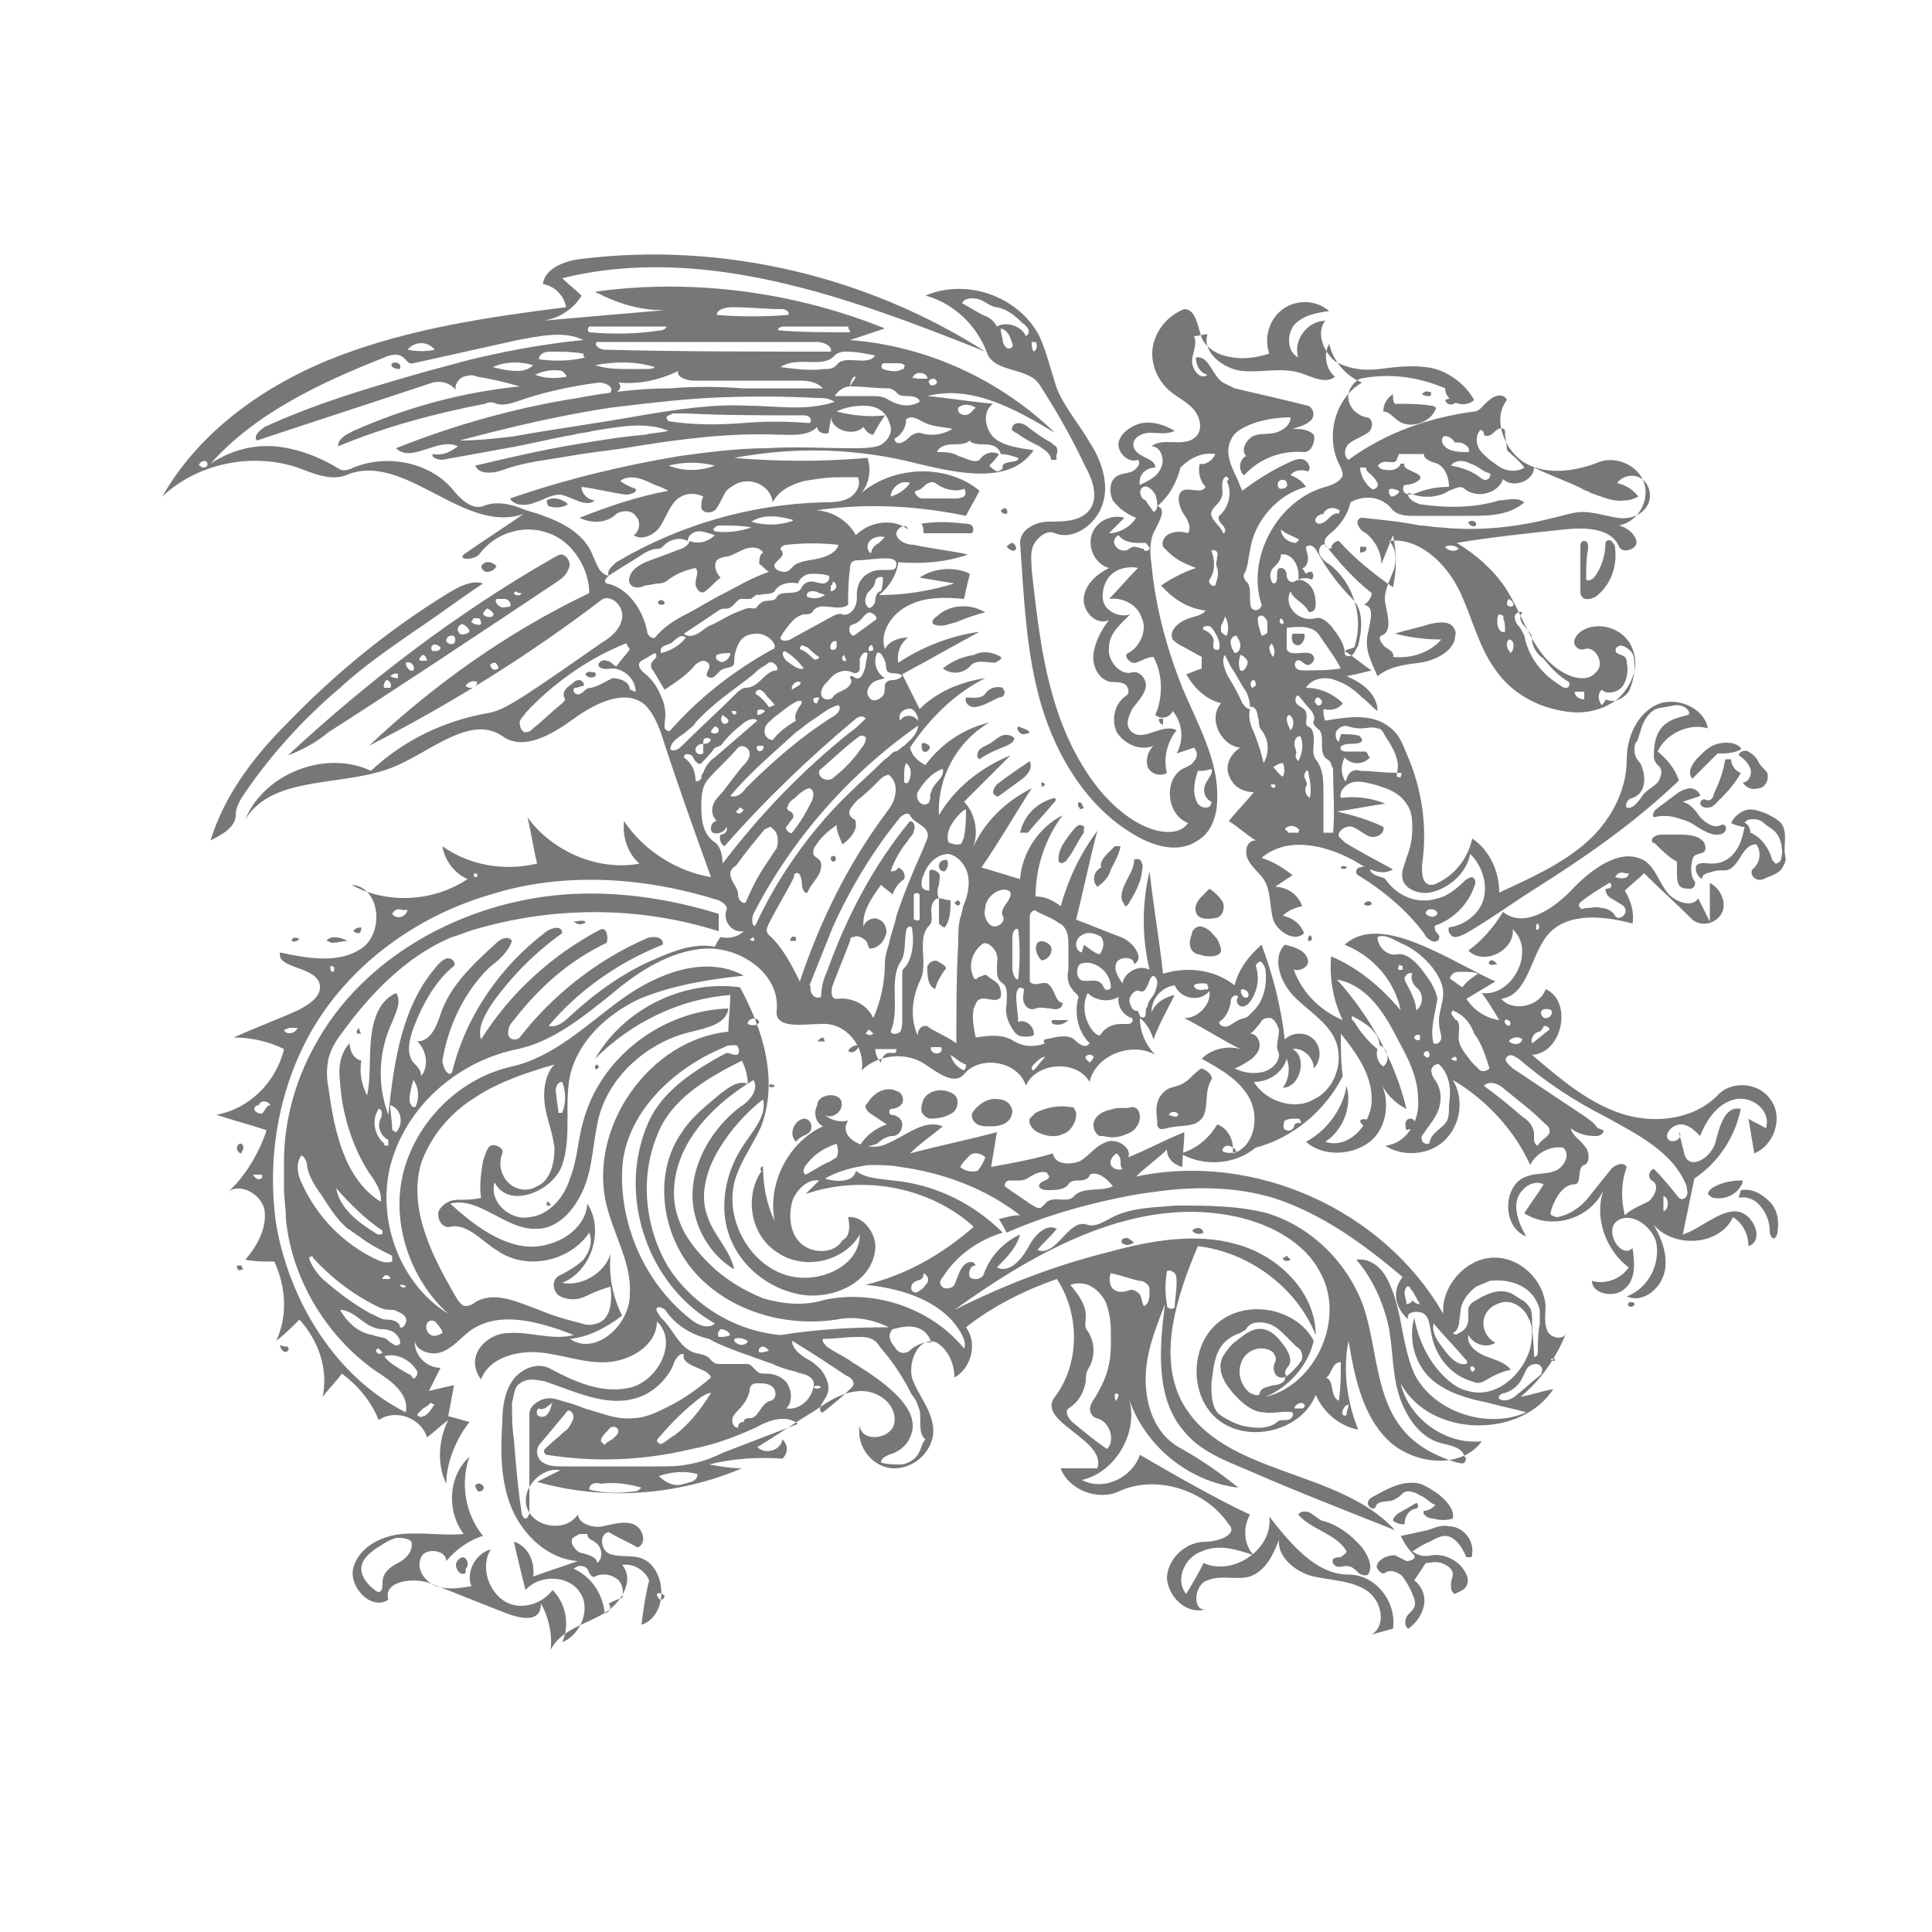 <?xml version="1.0" encoding="utf-8"?>
<!-- Generator: Adobe Illustrator 20.1.0, SVG Export Plug-In . SVG Version: 6.00 Build 0)  -->
<svg version="1.1" id="Layer_1" xmlns="http://www.w3.org/2000/svg" xmlns:xlink="http://www.w3.org/1999/xlink" x="0px" y="0px"
	 viewBox="0 0 100 100" style="enable-background:new 0 0 100 100;" xml:space="preserve">
<style type="text/css">
	.st0{fill:#777777;}
</style>
<g id="Shape_9">
	<path class="st0" d="M71.3,36.8c-0.3-0.2-0.5-0.5-0.8-0.7c-0.4-0.4-0.8-0.7-1.4-0.9c-0.5-0.2-1.2-0.1-1.5,0.4
		c0.7,0,1.4,0.3,1.9,0.8c-0.2,0.3-0.6,0.4-1,0.3c0,0.2,0,0.4,0.1,0.6c1.2-0.2,2.5-0.4,3.4,0.4c0.4,0.3,0.6,0.8,0.8,1.3
		c0.8,1.8,1.1,3.8,0.8,5.8c0,0.4,0,0.9,0.4,1c0.1,0,0.3,0,0.4-0.1c0.9-0.4,1.6-1.3,1.8-2.3c0.9,0.6,1.4,1.7,1.4,2.8
		c1.5-0.7,3.1-1.4,4.4-2.5c1.3-1.1,2.2-2.7,2.2-4.4c0-1.1,0.5-2.3,1.5-2.8c1-0.5,2.5,0.1,2.7,1.2c-1-0.3-2.2,0.3-2.6,1.2
		c0.5,0.4,0.9,0.9,1.1,1.5c-2.3,2.2-4.9,4-7.6,5.7c-1.1,0.7-2.2,1.5-3.4,2.2c-0.2,0.1-0.4,0.2-0.6,0.2c-0.2,0-0.4-0.3-0.3-0.5
		c0.8-0.1,1.6-0.7,1.8-1.5c0.2-0.8-0.1-1.7-0.7-2.3c-0.2,1-1.1,1.8-2.1,2c-0.6,0.1-1.3-0.2-1.4-0.7c-0.1-0.4,0.1-0.7,0.2-1.1
		c0.2-0.5,0.3-1,0.3-1.5c0-0.4,0-0.9-0.3-1.3c-0.4-0.6-1-0.8-1.7-1c-0.4-0.1-0.8-0.2-1.1-0.1c-0.4,0.1-0.7,0.5-0.6,0.8
		c0.8-0.1,1.6,0,2.3,0.3c-0.8,0.1-1.7,0.3-2.5,0.4c0.8,0.2,1.6,0.4,2.4,0.8c0.1,0.3-0.3,0.6-0.7,0.5c-0.3-0.1-0.6-0.4-0.9-0.5
		s-0.8,0.2-0.7,0.5c0.1,0.1,0.2,0.2,0.3,0.3c0.8,0.5,1.6,0.9,2.5,1.4c-0.7,0.4-1.4-0.1-2.1-0.5c-1.5-0.8-3.4-1.2-4.7-0.1
		c0.6,0.2,1.1,0.5,1.6,0.9c-0.3,0.2-0.6,0.4-0.9,0.6c0.6,0,1.2,0.4,1.4,1c-0.4,0.1-0.7,0.2-1,0.5c0.5,0.1,0.9,0.4,1.1,0.9
		c-0.5,0.5-1.4-0.1-1.6-0.7c-0.2-0.7-0.1-1.5-0.5-2.1c-0.2-0.3-0.6-0.6-0.8-1c-0.2-0.4-0.1-1,0.4-1c-0.5-0.3-0.9-0.7-1.4-1
		c0.4-0.5,0.9-1,1.3-1.5c-0.6,0-1.1-0.3-1.3-0.9c-0.2-0.5,0.1-1.1,0.6-1.4c-1-0.1-1.7-1.5-1-2.3c-0.8-0.2-1.4-0.8-1.8-1.5
		c0.3-0.1,0.5-0.2,0.8-0.3c0-0.2,0-0.4,0-0.6c-0.4-0.2-0.7-0.4-1.1-0.6c-0.2-0.1-0.3-0.2-0.4-0.3c-0.2-0.4,0.2-0.8,0.6-1
		c0.4-0.2,0.9-0.2,1.1-0.5c-0.9-0.1-1.7-0.6-2.3-1.3c0.6-0.4,1.2-0.7,1.8-0.9c-0.5-0.2-1-0.4-1.4-0.8c-0.1-0.1-0.2-0.2-0.3-0.3
		c-0.1-0.3,0.1-0.6,0.4-0.7c0.3-0.1,0.6-0.1,0.9,0c0.2-0.4-0.1-0.8-0.3-1.1c-0.2-0.4-0.3-0.9,0-1.1c0.4-0.2,1,0.2,1.2-0.2
		c-0.3-0.3-0.4-0.8-0.3-1.2c0.3,0.1,0.7-0.2,0.8-0.5c-0.7-0.1-1.3,0.2-1.8,0.7c-0.2,0.8-0.6,1.5-1.2,2c0.5,0.1,0.1,0.8-0.1,1.2
		c-0.3,0.5-0.3,1.2-0.2,1.8c0.2,2.2,0.8,4.4,1.6,6.4c0.8,1.9,1.9,3.8,1.8,5.8c0,0.8-0.3,1.7-1,2.1c-1,0.7-2.3,0.3-3.3-0.3
		c-2.4-1.4-4-4-4.8-6.7s-0.9-5.6-1.1-8.4c0-0.7,0.8-1.1,1.5-1.1c0.7,0,1.5,0,2-0.5c0.6-0.6,0.3-1.6-0.1-2.3
		c-0.7-1.5-1.5-2.9-2.4-4.3c-0.6-0.9-2.3-0.6-2.7-1.6c-0.5-1.4-1.7-2.6-3.2-3c2.1-0.9,4.8,0,5.9,2.1c0.4,0.9,0.6,1.8,0.9,2.7
		c0.4,1,1.2,1.9,1.7,2.8c0.6,0.9,1,2.1,0.7,3.1c-0.3,1.1-1.5,2-2.5,1.6c-0.4-0.2-0.9,0.2-1.1,0.6c-0.2,0.4-0.1,0.9-0.1,1.3
		c0.4,3.6,0.8,7.3,2.8,10.4c0.7,1.1,1.7,2.2,2.9,2.8c0.8,0.4,1.9,0.6,2.4-0.1c-1.1-0.4-1.3-2.2-0.3-2.8c0.2-0.1,0.5-0.2,0.6-0.4
		c0.2-0.2,0.2-0.5,0-0.7c-0.3,0.1-0.6,0.2-0.9,0.3c0.4-0.7,0.3-1.6-0.2-2.2c-0.1,0.3-0.6,0.5-0.9,0.2c0.4-0.9,0.4-2.1-0.1-3
		c-0.3,0-0.6,0.2-0.9,0.3c-0.3,0.1-0.7-0.4-0.4-0.5c0.6-0.3,1-1.2,0.7-1.8c-0.2-0.7-1-1.1-1.7-1c0.5-0.5,1-1.1,1.5-1.6
		c-0.4-0.1-0.9,0-1.2,0.2c-0.5,0.3-0.7,1-0.6,1.5s0.8,0.9,1.4,0.7c-0.5,0.5-1.1,1-1.1,1.7c-0.1,0.7,0.6,1.5,1.2,1.3
		c0.4-0.1,0.8,0.4,0.7,0.8c-0.1,0.4-0.4,0.7-0.7,1.1c-0.2,0.4-0.4,0.9,0,1.2c0.6,0.5,1.6-0.5,2.3-0.1c-0.5,0.6-0.7,1.5-0.5,2.2
		c-0.3,0.2-0.8,0.1-1-0.3c-0.1-0.4,0-0.8,0.3-1.1c-0.7,0.3-1.5-0.1-1.9-0.7c-0.3-0.7-0.1-1.5,0.5-1.9c0.2-0.1,0.1-0.5-0.1-0.6
		c-0.2-0.1-0.5-0.1-0.7-0.1c-0.6-0.1-1-0.8-0.9-1.5c0.1-0.6,0.4-1.2,0.8-1.7c-0.7,0.3-1.4-0.5-1.3-1.2c0.1-0.7,0.7-1.2,1.3-1.5
		c-0.7-0.2-1.1-1-0.9-1.7c0.2-0.7,1-1.1,1.7-0.9c-0.3,0.3-0.5,0.5-0.8,0.8c0.5,0,1.1-0.3,1.4-0.8c-0.5-0.2-0.9-0.5-1.2-0.9
		c-0.2-0.4-0.2-1.1,0.3-1.3c0.2-0.1,0.5-0.1,0.7-0.2c0.2-0.1,0.5-0.4,0.3-0.6c-0.5,0.2-1.1-0.4-1-0.9c0.1-0.5,0.7-0.9,1.2-1
		c0.6-0.1,1.2,0.1,1.7,0.4c-0.4,0.2-0.8,0.1-1.3,0.1c-0.4,0-1,0.3-0.8,0.8c0.2,0.5,1.1,0.5,1.1,1c-0.5,0-0.9,0.4-0.8,0.9
		c0.4-0.2,0.9-0.4,1.1-0.9c0.2-0.4,0-1.1-0.5-1.1c0.6-0.5,1.7,0.1,2.3-0.5c0.4-0.4,0.2-1.1-0.2-1.5c-0.4-0.4-0.9-0.6-1.3-1
		c-0.6-0.6-0.9-1.5-0.7-2.3s0.8-1.5,1.6-1.8c0.6,0,0.7,0.9,0.9,1.5c0.3,0.6,0.9,0.9,1.6,1c0.6,0.1,1.3,0,1.9-0.2
		c-0.3-0.8,0-1.8,0.7-2.3c0.7-0.5,1.7-0.5,2.4,0.1c-0.7,0.1-1.3,0.2-1.8,0.7c-0.4,0.5-0.4,1.4,0.2,1.7c-0.3-0.9,0.5-1.9,1.4-1.9
		c-0.5,0.6-0.1,1.6,0.5,2.1c0.7,0.4,1.5,0.5,2.3,0.4c0.8-0.1,1.6-0.2,2.4-0.1c1,0.1,2,0.8,2.5,1.7c-0.5,0.5-1.5,0.1-1.5-0.6
		c-1.4-0.6-2.9-0.8-4.4-0.5c-0.4,0.2-0.7,0.7-0.6,1.1c0.1,0.5,0.5,0.8,0.9,0.9c0.4,0,0.4,0.6,0.1,0.8c-0.3,0.2-0.6,0.3-0.9,0.5
		c-0.3,0.2-0.4,0.7-0.1,0.9c1.9-1.4,4.2-2.2,6.5-2.5c0.3,0,0.5-0.4,0.8-0.6c0.2-0.2,0.7-0.4,0.9,0c-0.8,1-0.1,2.7,1,3.3
		s2.6,0.4,3.8-0.1c0.9-0.3,2,0.2,2.3,1.1c0.3,0.9-0.3,2-1.3,2.2c0.4,0.1,0.8,0.4,0.9,0.8s-0.7,0.7-0.9,0.3c-0.4-1-1.8-1-2.8-0.9
		c-1.9,0.2-3.8,0.4-5.6,0.7c1,0.6,1.9,1.4,2.5,2.3c1,1.5,1.4,3.5,3,4.4c0.5,0.3,1.3,0.5,1.7,0c0.5-0.4,0-1.4-0.6-1.2
		c-0.3,0.1-0.6-0.2-0.5-0.5c0.1-0.3,0.4-0.5,0.7-0.6c0.9-0.3,2,0.2,2.3,1.1c0.4,0.9-0.1,2-0.8,2.6c-0.8,0.6-1.8,0.8-2.8,0.6
		c-1.3-0.2-2.6-0.9-3.4-2c-1-1.3-1.3-2.9-2-4.3c-0.7-1.4-2.1-2.7-3.6-2.5c0.4,0.4,0.4,1.1,0.2,1.6s-0.5,1.1-0.4,1.6
		c0.1,0.6,0.4,1.5-0.2,1.7c-0.2,0.1,0,0.4,0.2,0.6c0.2,0.1,0.5,0.3,0.4,0.5c0.9,0.1,1.9-0.2,2.5-0.9c-0.8,0-1.6-0.1-2.4-0.3
		c0.6-0.2,1.2-0.3,1.8-0.5c0.5-0.1,1.1-0.2,1.3,0.3c0.1,0.2,0,0.3,0,0.5c-0.2,0.7-1.1,1.1-1.8,1.2c-0.8,0.1-1.6,0.2-2.2,0.7
		c-0.3-0.7-0.7-1.4-0.5-2.2c0.1-0.6,0.4-1.4-0.2-1.5c0.2-0.1,0.4-0.4,0.4-0.6c-0.9-0.7-1.7-1.6-2.4-2.5c-0.2-0.1-0.4,0.2-0.3,0.5
		c0.1,0.2,0.3,0.4,0.5,0.5c1.3,1,1.8,2.8,1.3,4.3c-0.2,0.1-0.4,0.1-0.5,0.2c0.5,0.3,0.9,0.7,1.4,1c-0.4,0.1-0.8,0.2-1.3,0.3
		C70.9,35.5,71.3,36.2,71.3,36.8 M62.7,28.5c0.2,0.5,0.2,1.1-0.1,1.5c-0.1,0.2,0.2,0.4,0.3,0.3c0.1-0.3,0.2-0.6,0.1-0.9
		c-0.1-0.2,0-0.4,0-0.6C63.1,28.6,62.9,28.4,62.7,28.5 M64.5,35.8c-0.3-0.4-0.5-0.9-0.8-1.3c-0.1-0.2-0.2-0.4-0.3-0.6
		c-0.2,0.3,0,0.7,0.1,1c0.3,0.5,0.6,1,0.8,1.5c0.1,0.1,0.2,0.3,0.4,0.3c-0.1,0.4,0,0.8,0.2,1.2c0.2,0.5,0.4,1.1,0.5,1.6
		c0.3-0.5,0.3-1.2-0.1-1.7c-0.2-0.2-0.1-0.5-0.2-0.7c0-0.3-0.2-0.6-0.4-0.5C64.7,36.3,64.6,36,64.5,35.8 M67.5,23.4
		c-1.1-0.1-2.3,0.3-3.1,1.2c-0.3-0.2-0.3-0.8,0.1-1c-0.3-0.3,0-0.8,0.3-1c0.4-0.2,0.8-0.1,1.2-0.2c0.4-0.1,0.8-0.4,0.8-0.8
		c-0.6,0-1.3,0.1-1.9,0.3c-0.5,0.2-1,0.4-1.2,0.9c-0.3,0.6,0,1.3,0.3,1.9c0.1,0.2,0.2,0.5,0.3,0.7c0.8-0.6,1.6-1.1,2.5-1.5
		c0.2-0.1,0.5-0.2,0.7-0.1s0.4,0.4,0.2,0.6c-0.3-0.1-0.7-0.1-0.9,0.2c0.3,0.1,0.6,0.3,0.8,0.6c-1.5,0.4-2.7,1.8-2.9,3.3
		c-0.1,0.4-0.1,0.9-0.3,1.2c-0.1,0.2,0.1,0.4,0.2,0.5c0.1,0.2,0.1,0.4,0.1,0.7c0,0.2,0,0.5,0.1,0.6c0.2,0.2,0.5,0,0.5-0.2
		c-0.8-2.4,0.8-5.4,3.3-6.1c0.4-0.1,0.8-0.3,0.9-0.6c0-0.2-0.1-0.4-0.2-0.6c-0.7-1.4-0.2-3.4,1.2-4.2c-0.8-0.3-1.5-1.1-1.7-2
		c-0.3,0.5-0.2,1.3,0.3,1.7c-0.5,0.4-1.2,0-1.8-0.2c-1-0.3-2,0-3-0.1c-1-0.1-2.1-1-1.8-1.9c-0.2,0-0.5,0.1-0.7,0.1
		c0.2,0.4-0.1,0.9-0.1,1.3c0,0.4,0.4,1,0.8,0.7c-0.4-0.1-0.6-0.5-0.6-0.9c0.7-0.1,0.8,0.9,1.4,1.3c0.2,0.1,0.4,0.2,0.6,0.3
		c1.3,0.3,2.6,0.6,3.8,0.9c0.3,0.1,0.4,0.6,0.1,0.8c-0.2,0.2-0.6,0.3-0.9,0.4c0.4,0,0.8,0,1.1,0.3C68.1,22.8,67.9,23.4,67.5,23.4
		 M78.9,26c-0.8,0.7-1.9,0.7-2.9,0.7c-0.9,0-1.9,0-2.8,0c-0.4,0-0.9,0-1.2-0.4c-0.5-0.6-1.4-0.7-2.1-0.3c-0.1,0.5-0.4,1-0.8,1.4
		c-0.2,0.2-0.4,0.3-0.5,0.5s0,0.5,0.3,0.5c0-0.2,0.2-0.4,0.4-0.4c0.8,0.9,1.8,1.7,2.8,2.4c0.2-0.9,0.2-1.8,0-2.7
		c-0.2,0.5-0.4,1-0.6,1.5c0-0.6-0.3-1.2-0.8-1.6c-0.2-0.1-0.3-0.2-0.4-0.4c-0.1-0.2,0-0.4,0.2-0.4c1,0.1,2,0.2,3,0.4
		c0.4,0,0.7,0.1,1.1,0.1c1.9,0.2,3.9,0,5.8-0.5c0.5-0.1,1-0.3,1.5-0.3c0.6,0,1.2,0.2,1.8,0.3c0.6,0.1,1.3-0.1,1.6-0.7
		c0.2-0.4,0.1-1-0.3-1.3c-0.4-0.3-1-0.2-1.3,0.2c0.4,0.1,0.8,0.3,1.1,0.7c-0.2,0.1-0.4,0.2-0.7,0.2c-0.6,0.1-1.2-0.2-1.8-0.4
		c-0.1-0.1-0.3-0.1-0.4-0.2c-0.8-0.4-1.7-0.7-2.5-1.1c0,0.7-1.1,1.1-1.6,0.6c-0.3,0.8-1.4,1-2,0.5c-0.2-0.2-0.5,0-0.8,0.1
		c-0.6,0.4-1.5,0.4-2.1,0.1c-0.1,0.3,0.3,0.5,0.6,0.6c1.4,0.2,2.8,0.2,4.1-0.2C78,25.9,78.5,25.7,78.9,26 M66.3,28.7
		c0,0.3-0.2,0.5-0.4,0.7c-0.2,0.2-0.2,0.6,0,0.8c0.2,0,0.2-0.2,0.2-0.4c0-0.2,0-0.4,0.2-0.4c0.2,0,0.3,0.2,0.3,0.4
		c0,0.2,0.2,0.4,0.4,0.3c0.3-0.2,0.6,0,0.8,0.2c0.2,0.2,0.3,0.6,0.3,0.9c0,0.1,0,0.3-0.1,0.4c-0.1,0.1-0.3,0.1-0.3,0
		c-0.2-0.4-0.8-0.6-0.9-1c-0.2,0.4-0.1,0.8,0.2,1.1c0.3,0.3,0.7,0.4,1.1,0.3c0.3-0.1,0.6,0.2,0.8,0.4c0.3,0.4,0.7,0.9,0.7,1.4
		c0,0.2,0.3,0.2,0.4,0.1s0.2-0.3,0.3-0.5c0.2-0.8,0.3-1.8-0.3-2.4c-0.7-0.7-1.3-1.5-1.8-2.4c-0.1-0.2-0.3-0.5-0.6-0.3
		c0,0.2,0.1,0.4,0.1,0.6c0,0.2-0.1,0.5-0.3,0.5c0.1,0.1,0.1,0.2,0.2,0.3c0.1-0.1,0.2-0.1,0.3-0.1c0.1,0.1,0.1,0.3,0,0.4
		c-0.2-0.1-0.5-0.1-0.7,0C67.3,29.2,66.8,28.6,66.3,28.7 M69.4,38.8c0.1,0.1,0.2,0.1,0.3,0.1c0.3,0,0.7,0,1,0
		c0.1,0.1,0.1,0.2,0.2,0.3c-0.3,0.4-1,0.4-1.3,0c-0.2,0.4-0.2,0.8,0,1.2c0.1,0.1,0.1-0.2,0.2-0.3c0.1-0.2,0.4-0.3,0.6-0.2
		c0.6,0,1.2,0.1,1.9,0.1c0.2-0.6-0.2-1.3-0.6-1.9c-0.1-0.2-0.2-0.4-0.4-0.4c-0.3-0.1-0.6,0-0.8,0c-0.2,0-0.4,0-0.7-0.1
		s-0.5,0.1-0.6,0.2s-0.1,0.5,0.1,0.6c0-0.1,0.1-0.3,0.1-0.4c0.3,0,0.7,0,1,0.1c0,0.1,0.1,0.1,0.1,0.2c0,0.2-0.4,0.2-0.6,0.2
		C69.6,38.5,69.3,38.6,69.4,38.8 M85.7,36.7c-0.4,0.2-0.7,0.7-0.8,1.2c-0.1,0.2-0.1,0.4-0.2,0.5c-0.1,0.1-0.1,0.3-0.1,0.4
		c0,0.3,0.1,0.5,0.3,0.7c0.3,0.6,0.3,1.4-0.2,1.7c-0.1,0.1-0.3,0.1-0.4,0.2c-0.1,0.1-0.2,0.3-0.1,0.4c0.3,0.1,0.6-0.3,0.8-0.6
		c0.2-0.3,0.5-0.4,0.8-0.7c0.2-0.3,0.3-0.7,0-0.9c-0.1-0.1-0.2-0.3-0.2-0.4c0-0.7,0.1-1.4,0.7-1.8c0.3-0.2,0.7-0.3,1.1-0.4
		c0.1-0.2-0.1-0.3-0.2-0.4c-0.2-0.1-0.3-0.1-0.5-0.1C86.3,36.6,86,36.6,85.7,36.7 M66.6,32.5c0,0.3,0,0.6,0,0.8c0,0.1,0,0.2,0,0.3
		c0.2,0.5,1.2-0.1,1.4,0.4c0.1,0.2-0.2,0.5-0.4,0.4c-0.2-0.1-0.3-0.3-0.5-0.2c-0.1,0.1-0.1,0.3,0,0.4c0.1,0.1,0.3,0.1,0.4,0.1
		c0.6,0,1.3,0,1.9-0.1c-0.3-0.6-0.7-1.1-1.1-1.7C68,32.4,67.3,32.4,66.6,32.5 M75,25.2c0-0.5-0.2-1-0.6-1.2
		c-0.3-0.1-0.7-0.2-0.7-0.5c-0.4,0-0.8,0-1.3,0c0,0.1-0.1,0.2-0.1,0.3c-0.1,0.2-0.3,0.1-0.6,0.1c-0.2,0-0.5,0.2-0.3,0.3
		c0,0,0.1,0.1,0.2,0.1c0.4,0.1,0.8,0,0.9-0.3c0.1,0,0.1,0,0.2,0c-0.1,0.2,0.2,0.3,0.4,0.4s0.5,0.2,0.4,0.4c-0.2,0.2-0.5,0.3-0.8,0.3
		c-0.1,0.1-0.1,0.3,0,0.4c0.1,0.1,0.3,0.1,0.4,0.1C73.8,25.3,74.4,25.2,75,25.2 M68.7,39.3c-0.5-0.3-0.1-1.1-0.4-1.5
		c-0.1-0.1-0.4-0.3-0.3-0.5c0.1-0.2-0.1-0.5-0.2-0.6c-0.2-0.2-0.4-0.5-0.6-0.7c-0.2,0-0.2,0.4,0,0.5c0.1,0.1,0.4,0.2,0.4,0.4
		c0.1,0.2-0.1,0.6,0.1,0.7c0.3,0.1,0.3,0.5,0.3,0.8c0,0.3-0.1,0.6,0.1,0.9c0.4,0.5,0.4,1.1,0.4,1.7c0,0.7,0,1.4,0,2.1
		c0.2,0,0.3,0,0.5,0c0.1-1.1,0-2.2,0-3.3C68.9,39.6,68.9,39.4,68.7,39.3 M78,23.3c0-0.3-0.1-0.6-0.1-0.9c0-0.1,0-0.2-0.1-0.2
		c-0.1-0.1-0.3,0-0.5,0.2s-0.4,0.2-0.5,0.1c0-0.1,0-0.2-0.1-0.2c0-0.1-0.2,0-0.1,0c-0.2,0.2-0.2,0.6-0.1,0.8
		c0.1,0.3,0.4,0.5,0.6,0.7c0.3,0.2,0.5,0.4,0.8,0.5c0.3,0.1,0.7,0.1,1-0.1C78.6,23.8,78.3,23.6,78,23.3 M51.6,16.9
		c0.5-0.3,1.3,0,1.5,0.5c0.3-0.2,0.1-0.5-0.2-0.7c-0.4-0.4-0.8-0.7-1.3-0.8c-0.3,0-0.6-0.3-0.9-0.4c-0.3-0.1-0.8-0.1-0.9,0.2
		c0.4,0.2,0.8,0.5,1.3,0.7C51.3,16.5,51.5,16.7,51.6,16.9 M79.3,33.1c0-0.3-0.2-0.4-0.4-0.7c-0.2-0.2-0.3-0.5-0.1-0.7
		c-0.2-0.1-0.4,0.1-0.4,0.2c0,0.2,0.1,0.4,0.2,0.5s0.2,0.3,0.3,0.5c0.2,1.1,0.9,2,1.9,2.6c0.1,0.1,0.2,0.1,0.3,0.1
		c0.1,0,0.2-0.2,0.1-0.3c-0.5-0.3-0.9-0.7-1.3-1.2C79.6,33.9,79.3,33.5,79.3,33.1 M82.9,36.5c0.1-0.1,0.2-0.2,0.2-0.3
		c0.4,0.2,0.9,0,1.2-0.4c0.2-0.4,0.3-0.9,0.3-1.3c0-0.3,0-0.6-0.2-0.8c-0.2-0.2-0.5-0.4-0.7-0.2c-0.1,0-0.1,0.3,0,0.3
		c0.1,0.1,0.3,0.1,0.4,0.2c0.1,0.1,0.1,0.2,0.1,0.3c0.1,0.4,0,0.9-0.2,1.2s-0.8,0.5-1.1,0.2C82.7,35.9,82.7,36.2,82.9,36.5
		 M63.4,24.7c-0.3,0.3,0,0.8-0.2,1.1c-0.1,0.3-0.4,0.4-0.5,0.7c-0.1,0.4,0.5,0.7,0.6,1.1c0.2,0,0.1-0.3,0-0.4
		c-0.1-0.1-0.3-0.3-0.2-0.5c0.5-0.4,0.7-1.2,0.4-1.8C63.7,24.8,63.5,24.6,63.4,24.7 M62,39.9c-0.2,0.6-0.3,1.2,0,1.7
		c0.1,0.1,0.2,0.2,0.4,0.2c0.2,0,0.3-0.1,0.3-0.3c-0.4-0.2-0.5-0.7-0.2-1.1c0.1-0.2,0.3-0.4,0.2-0.6C62.4,39.9,62.2,39.9,62,39.9
		 M59.5,28.4c0-0.1-0.1-0.2-0.2-0.3c-0.1,0-0.3,0-0.4,0c-0.4,0-0.8-0.1-1-0.4c-0.2,0.1-0.3,0.3-0.2,0.5c0.1,0.2,0.3,0.3,0.5,0.3
		c0.2,0,0.3-0.2,0.5-0.2c0.2,0,0.3,0.1,0.5,0.1C59.2,28.6,59.5,28.5,59.5,28.4 M76.6,24.7c0.1,0.1,0.3,0.2,0.4,0.1
		c0.1,0,0.2-0.3,0.1-0.3c-0.4-0.1-0.6-0.4-1-0.5c-0.3-0.2-0.8-0.2-1,0.1C75.7,24.2,76.2,24.4,76.6,24.7 M59.3,25.9
		c0.1,0.2,0.3,0.4,0.4,0.6c0.3-0.1,0.2-0.6,0.1-0.9c-0.1-0.2-0.4-0.5-0.6-0.4C58.9,25.3,59,25.8,59.3,25.9 M74.7,22.6
		c-0.2,0.3,0.1,0.6,0.4,0.7c0.3,0.1,0.6,0.1,0.9,0.1c0.1-0.1,0-0.3-0.2-0.4c-0.1-0.1-0.3-0.1-0.5-0.1C75.2,22.7,74.9,22.5,74.7,22.6
		 M70.4,24.2c0,0.4,0.3,0.9,0.6,1.1c0.1,0.1,0.4-0.1,0.3-0.3s-0.2-0.3-0.3-0.4c-0.1-0.1-0.3-0.2-0.3-0.4
		C70.6,24.2,70.5,24.2,70.4,24.2 M68.5,26.6c-0.2,0-0.5,0.2-0.4,0.4c0.1,0.2,0.4,0.1,0.6-0.1c0.2-0.2,0.4-0.4,0.6-0.3
		c0-0.1,0.1-0.2,0-0.2C69,26.2,68.6,26.3,68.5,26.6 M67.1,39c-0.1,0.1,0,0.3,0.1,0.4c0.2-0.4,0.3-0.9,0.1-1.3
		c-0.2,0-0.3,0.2-0.3,0.4C67,38.7,67.1,38.8,67.1,39 M51.9,17.6c0,0.2,0.1,0.3,0.2,0.4c0.1,0.1,0.4,0,0.3-0.2
		c-0.1-0.3-0.2-0.7-0.6-0.8C51.8,17.3,51.9,17.5,51.9,17.6 M65.6,32.2c0-0.1-0.1-0.2-0.2-0.3s-0.3,0-0.3,0.1c0,0.3,0.1,0.6,0.2,0.9
		c0.1,0,0.3-0.1,0.3-0.2C65.6,32.5,65.6,32.3,65.6,32.2 M62.8,33.3c0,0.1,0,0.1,0,0.2c0,0.1,0.2,0.2,0.3,0.1c0.1-0.3-0.1-0.7-0.3-1
		c-0.1-0.1-0.1-0.2-0.3-0.2s-0.3,0.1-0.2,0.2C62.6,32.7,62.9,33,62.8,33.3 M67.6,40.7c-0.1,0.2,0,0.5,0.2,0.6c0.1-0.5,0-0.9-0.1-1.4
		c-0.1-0.1-0.2,0.2-0.2,0.3C67.6,40.4,67.7,40.6,67.6,40.7 M67.2,27.9C67.2,27.8,67.2,27.8,67.2,27.9c-0.4-0.2-0.7-0.3-0.9-0.5
		c0,0.4,0.4,0.7,0.8,0.7C67.1,28,67.3,28,67.2,27.9 M77.8,32c0.1-0.1-0.1-0.2-0.2-0.2c-0.1,0.1-0.1,0.2-0.1,0.4
		c0,0.2,0.1,0.6,0.4,0.5C77.9,32.4,77.9,32.2,77.8,32 M63.2,32.4c0,0.1,0,0.2,0,0.3c0.1,0.1,0.2,0.2,0.3,0.2c0.1-0.3,0.1-0.7-0.1-1
		C63.4,32,63.3,32.2,63.2,32.4 M63.9,33.8c0.2,0,0.3-0.2,0.3-0.4c0-0.2-0.1-0.3-0.2-0.5c-0.2,0-0.3,0.2-0.3,0.3
		C63.7,33.5,63.8,33.6,63.9,33.8 M64.5,34.1c-0.1-0.1-0.2-0.2-0.3-0.2c-0.1,0.3-0.1,0.6,0,0.8c0.1,0.1,0.3-0.1,0.3-0.2
		C64.6,34.4,64.6,34.2,64.5,34.1 M65.9,39.7c0.2,0.2,0.3,0.4,0.5,0.5c0.1-0.2,0.1-0.5,0-0.7C66.2,39.5,66.1,39.6,65.9,39.7
		 M66.6,37.2c0,0.2,0.1,0.4,0.2,0.6c0.2-0.2,0.2-0.7-0.1-0.8C66.7,37,66.6,37.1,66.6,37.2 M78.1,33.1c-0.2,0.2-0.1,0.5,0.1,0.7
		C78.4,33.6,78.4,33.1,78.1,33.1 M66.7,43.1c0.2,0,0.3,0,0.5,0c0-0.1,0.1-0.1,0-0.2c-0.2-0.2-0.5-0.2-0.7,0
		C66.5,42.9,66.6,43,66.7,43.1 M66.6,25c0-0.2-0.3-0.2-0.4-0.1c-0.1,0.1-0.1,0.4,0.1,0.4S66.7,25.2,66.6,25 M72,25.3
		c-0.2,0-0.1,0.3,0,0.4c0.2,0,0.3-0.1,0.4-0.2C72.5,25.4,72.2,25.3,72,25.3 M82,35.8c-0.2,0-0.3,0-0.5,0c0,0.2,0.2,0.4,0.5,0.4
		C82,36.1,82,36,82,35.8 M74.8,28.3c0.1,0.2,0.5,0.3,0.7,0.1C75.3,28.2,75,28.2,74.8,28.3 M65.7,33.5c0,0.2,0.1,0.4,0.2,0.5
		c0.1-0.2,0.1-0.5-0.1-0.7C65.8,33.4,65.7,33.4,65.7,33.5 M68.4,36.4c0.1-0.1-0.1-0.3-0.2-0.3c-0.1,0-0.2,0.2-0.1,0.3
		C68.2,36.6,68.4,36.5,68.4,36.4 M53.6,17.7c-0.1,0-0.2,0-0.2,0c0,0.2,0,0.3,0.1,0.5C53.7,18.1,53.7,17.8,53.6,17.7 M78.2,31.4
		c0.1,0,0.2-0.1,0.1-0.2c0-0.1-0.1-0.1-0.2-0.2C78,31.1,78,31.2,78,31.3C78,31.3,78.1,31.4,78.2,31.4 M72.3,40c0,0.1,0,0.2,0,0.2
		c0.1,0,0.2,0.1,0.2,0c0-0.1,0.1-0.1,0-0.2C72.5,40,72.4,40,72.3,40 M64.9,35.2c-0.2,0-0.2,0.3-0.1,0.4c0.1,0,0.1-0.1,0.2-0.1
		C65,35.3,65,35.3,64.9,35.2 M65.8,40.6c-0.1,0.1,0.2,0.3,0.2,0.1C66.1,40.6,65.9,40.6,65.8,40.6 M66.4,32.3c0.1-0.1,0-0.2-0.1-0.3
		C66.2,32.1,66.2,32.3,66.4,32.3L66.4,32.3z"/>
	<path class="st0" d="M14.9,39.1c4.2-3.9,8.8-7.4,13.7-10.2c0.2-0.1,0.3-0.2,0.5-0.2c0.3,0.1,0.5,0.5,0.3,0.8
		c-0.1,0.3-0.4,0.5-0.7,0.7c-3.9,2.6-7.8,5.2-11.7,7.7C16.4,38.4,15.7,38.8,14.9,39.1 M26.1,31c-0.1,0-0.2,0-0.4,0
		c-0.1,0.1,0,0.3,0.2,0.4c0.1,0.1,0.3,0,0.5,0C26.5,31.2,26.3,31,26.1,31 M23.9,32.3c-0.2,0.1-0.3,0.3-0.1,0.5
		c0.1,0.1,0.4,0,0.5-0.1C24.3,32.5,24,32.3,23.9,32.3 M25.5,31.7c-0.1-0.1-0.2-0.2-0.3-0.2c-0.1,0.1-0.2,0.2-0.2,0.3
		c0.1,0.1,0.3,0.2,0.5,0.1C25.5,31.9,25.6,31.8,25.5,31.7 M23.5,33.3c0.1-0.1,0.1-0.4-0.1-0.4c-0.2,0-0.3,0.1-0.3,0.3
		C23.2,33.3,23.3,33.4,23.5,33.3 M24.9,32.3c0-0.1,0-0.2-0.1-0.3c-0.1,0-0.2,0-0.3,0c0,0.1-0.1,0.1-0.1,0.2
		C24.5,32.3,24.8,32.4,24.9,32.3 M22.4,33.7c0.2,0,0.4,0,0.4-0.2c-0.1-0.1-0.3-0.2-0.4-0.1C22.3,33.4,22.3,33.7,22.4,33.7 M21,34.3
		c0,0.2,0.2,0.5,0.4,0.4C21.5,34.5,21.3,34.2,21,34.3 M20.2,35.6c0.1-0.1,0-0.4-0.2-0.4c-0.1,0.1-0.2,0.3-0.1,0.4
		C19.9,35.6,20.1,35.6,20.2,35.6 M21.8,34.2c0.1,0,0.2,0,0.3,0c0-0.1-0.1-0.3-0.2-0.3c-0.1,0-0.1,0.1-0.2,0.2
		C21.7,34.1,21.7,34.2,21.8,34.2 M20.6,35.1c0-0.1,0-0.2,0-0.2c-0.1-0.1-0.3,0-0.4,0.1C20.4,35.1,20.5,35.1,20.6,35.1 M26.7,30.6
		c0,0-0.1,0.1-0.1,0.1c0,0.1,0.3,0.2,0.4,0C26.9,30.7,26.8,30.7,26.7,30.6L26.7,30.6z"/>
	<path class="st0" d="M12.2,42.2c0,0.6-0.7,1-1.3,1.3c0.7-2.3,2.2-4.3,3.9-6c2.5-2.6,5.3-4.9,8.4-6.8c0.5-0.3,1.2-0.7,1.8-0.5
		c-1.2,0.8-2.4,1.7-3.6,2.5c-1.3,0.9-2.6,1.8-3.8,2.9c-2,1.7-3.7,3.6-5.1,5.7C12.4,41.5,12.2,41.8,12.2,42.2z"/>
	<path class="st0" d="M73.1,80.3c0.3,0.2,0.6,0.3,1,0.2c0.7-0.1,1.5,0.3,1.8,1c0.1,0.2,0.1,0.4,0,0.6c-0.1,0.2-0.4,0.3-0.6,0.4
		c-0.2-0.1-0.2-0.3-0.2-0.5s0.1-0.4,0.1-0.5c0-0.3-0.3-0.5-0.6-0.6c-0.3-0.1-0.6,0-0.8,0c-0.2,0.3-0.4,0.6-0.6,0.9
		c0.4,0.3,0.6,0.8,0.5,1.3c-0.1,0.5-0.4,0.9-0.8,1.2c-0.2-0.1-0.2-0.4-0.1-0.6c0.1-0.2,0.3-0.3,0.4-0.5c0.1-0.2,0-0.5-0.1-0.7
		c-0.1-0.3-0.3-0.6-0.5-0.9c-0.2-0.2-0.6-0.4-0.9-0.2c-0.1,0.1-0.3,0-0.4-0.2c-0.1-0.1,0-0.3,0.1-0.4c0.2-0.2,0.5-0.3,0.8-0.3
		c0.2,0.1,0.4,0.2,0.6,0.3c0.2,0,0.5-0.1,0.4-0.3c-0.3-0.3-0.5-0.6-0.7-1c0.5-0.1,0.9-0.2,1.4-0.3c0.3-0.1,0.7-0.3,1.1-0.2
		c0.7,0,1.3,0.7,1.2,1.4c0,0.1,0,0.2-0.1,0.2s-0.2,0-0.2,0c-0.2-0.5-0.6-1.1-1.1-1.1c-0.3,0-0.6,0.2-0.8,0.3
		C73.5,80,73.3,80.2,73.1,80.3z"/>
	<path class="st0" d="M74.4,46.5c0.5-0.1,1-0.5,1.4-0.9c0.1-0.1,0.3-0.2,0.4-0.2c0.2,0.1,0.2,0.3,0.1,0.5c-0.3,0.9-1.1,1.7-2,2
		c-0.1,0.1,0,0.2,0,0.3c0.1,0.1,0.2,0.2,0.2,0.3c0,0.2-0.2,0.3-0.4,0.2c-0.2-0.1-0.3-0.2-0.4-0.4c-0.9-1.2-2.1-2.2-3.4-3
		c-0.2-0.1-0.1-0.4,0.1-0.4c0.2-0.1,0.4,0,0.5,0c0,0.2,0.1,0.3,0.3,0.4s0.4,0.1,0.5,0.2C72.4,46.5,73.5,46.8,74.4,46.5 M73.9,47.1
		c-0.1,0.1-0.1,0.1-0.1,0.2c0.2,0.2,0.5,0.2,0.6,0C74.4,47.1,74.1,47,73.9,47.1L73.9,47.1z"/>
	<path class="st0" d="M90.6,41.9c0.3,0,0.5,0.1,0.8,0.2c0.4,0.2,0.8,0.4,0.9,0.7c0.2,0.5,0,1,0.1,1.5c0.1,0.3-0.1,0.5-0.2,0.7
		c-0.2,0.2-0.4,0.3-0.7,0.4c-0.2,0.1-0.4,0.2-0.6,0.1c-0.2-0.1-0.3-0.3-0.2-0.5c0.4-0.3,0.5-0.9,0.2-1.3c-0.7,0-0.8,1-1.4,1.3
		c-0.2,0.1-0.5,0-0.8,0.1s-0.6,0.1-0.6,0.4c-0.2-0.1-0.4-0.4-0.3-0.7c0.2-0.2,0.5-0.1,0.8-0.1c0.5,0,0.9-0.2,1.2-0.6
		c0.3-0.4,0.4-0.8,0.5-1.3c-0.2,0-0.5-0.1-0.7-0.2C89.8,42.2,90.2,41.9,90.6,41.9 M90.6,43.1c0.5,0.2,0.9,0.7,1.1,1.3
		c0,0.1,0.1,0.2,0.2,0.3c0.1,0,0.3-0.1,0.3-0.3c0.1-0.4,0-0.9-0.2-1.2c-0.2-0.3-0.5-0.4-0.7-0.6c-0.1-0.1-0.3-0.2-0.5-0.2
		c-0.2,0-0.4,0-0.5,0.2C90.4,42.6,90.6,42.8,90.6,43.1z"/>
	<path class="st0" d="M62.7,55.9c-0.4,0.6-0.1,1.5-0.5,2c-0.4,0.5-1.2,0.3-1.8,0.5c-0.1,0-0.3,0.1-0.4,0c-0.1-0.1-0.1-0.1-0.1-0.2
		c0-0.4-0.1-0.7,0-1.1c0.1-0.4,0.4-0.7,0.7-0.8c0.4-0.1,0.7-0.2,1-0.5c0.2-0.2,0.4-0.4,0.6-0.5C62.5,55.4,62.8,55.7,62.7,55.9
		 M60.9,57.8c0,0,0.1-0.1,0.1-0.1c-0.1-0.2-0.4-0.2-0.5,0C60.5,57.7,60.7,57.8,60.9,57.8L60.9,57.8z"/>
	<path class="st0" d="M85.5,43.5c0-0.2,0.3-0.3,0.5-0.3c0.3,0,0.5,0,0.8,0c0.5,0,1.1,0,1.4,0.4c0.1,0.2,0.1,0.4,0,0.5
		c-0.2,0.1-0.4,0.1-0.5,0.2c-0.1,0.1-0.1,0.2-0.1,0.2c-0.1,0.4-0.1,0.8,0.1,1.1c0.1,0.1,0,0.4-0.2,0.4S87,46,86.9,45.8
		c-0.1-0.2-0.1-0.4-0.1-0.6c0-0.2,0-0.4,0-0.6c-0.4-0.2-0.8-0.6-1.2-1C85.6,43.7,85.5,43.6,85.5,43.5z"/>
	<path class="st0" d="M46.2,56.4c0.1,0,0.2,0.1,0.3,0.1c0.2,0.1,0.3,0.4,0.2,0.6c-0.1,0.2-0.4,0.3-0.6,0.3c-0.1,0.1-0.1,0.2,0,0.3
		c0.3,0,0.6,0.2,0.6,0.5c0,0.3-0.2,0.6-0.5,0.6c-0.3,0-0.6,0.2-0.8,0.4c-0.3,0.1-0.6,0.2-0.9,0.1c0.3-0.5,0.8-0.9,1.4-1.1
		c-0.3-0.2-0.6-0.4-0.9-0.6c-0.1-0.1-0.2-0.2-0.2-0.3c0-0.1,0-0.1,0.1-0.2C45.2,56.6,45.7,56.3,46.2,56.4z"/>
	<path class="st0" d="M69.7,80.3c-0.5-0.9-1.8-1.1-2.5-1.9c0.1-0.2,0.4-0.2,0.6-0.1s0.4,0.3,0.6,0.4c0.8,0.2,1.5,0.7,2.1,1.4
		c0.3,0.4,0.6,1,0.3,1.4c-0.1,0.1-0.4,0-0.5-0.1c-0.1-0.1-0.3-0.3-0.4-0.3c-0.2-0.1-0.4,0-0.6,0c-0.2,0-0.4-0.2-0.3-0.4
		c0.1-0.1,0.3-0.1,0.4-0.1C69.5,80.5,69.7,80.4,69.7,80.3z"/>
	<path class="st0" d="M82.1,30c0.1,0.1,0.3,0,0.4-0.1c0.4-0.5,0.6-1.2,0.6-1.8c0-0.1,0.2-0.2,0.3-0.1c0.1,0.1,0.2,0.2,0.2,0.4
		c0.1,0.9-0.2,1.8-0.9,2.4c-0.2,0.2-0.7,0.3-0.8,0.1c-0.1-0.1-0.1-0.2-0.1-0.3c0-0.8,0-1.5,0-2.3c0-0.1,0-0.3,0.2-0.3
		c0.2,0,0.2,0.2,0.2,0.4C82.1,28.9,82.1,29.4,82.1,30z"/>
	<path class="st0" d="M87.1,41.5c0.4,0.1,0.7,0.5,0.9,0.8c0.3,0.3,0.7,0.6,1.1,0.4c0.2-0.1,0.3,0.2,0.2,0.3
		c-0.1,0.2-0.3,0.2-0.5,0.2c-0.2,0-0.4-0.1-0.6-0.2c-0.4-0.2-0.7-0.5-1.2-0.6c-0.5-0.2-1-0.2-1.4-0.1c-0.1-0.1,0-0.3,0.1-0.4
		c0.4-0.3,0.8-0.6,1.2-0.9c0.2-0.1,0.4-0.2,0.6-0.2S88,41,88,41.2C87.7,41.3,87.4,41.4,87.1,41.5z"/>
	<path class="st0" d="M56.9,58.8c-0.3-0.2-0.4-0.6-0.2-0.9c0.2-0.3,0.5-0.4,0.9-0.5c0.3-0.1,0.7,0,1-0.1c0.3,0,0.4,0.3,0.4,0.5
		c0,0.4-0.3,0.8-0.7,0.9c-0.4,0.2-0.8,0.2-1.2,0.1C57.1,58.8,57,58.8,56.9,58.8z"/>
	<path class="st0" d="M73.7,78.2c0.2,0,0.4-0.1,0.6-0.3c-0.3-0.1-0.5-0.4-0.8-0.5c-0.3-0.2-0.7-0.3-0.9-0.1
		c-0.1,0.1-0.2,0.2-0.4,0.3c-0.3,0.2-0.9,0-1,0.4c-0.1,0.2-0.4,0-0.4-0.2c0-0.2,0.2-0.3,0.4-0.4c0.7-0.4,1.5-0.8,2.3-0.6
		c0.3,0.1,0.6,0.3,0.9,0.5c0.4,0.3,0.9,0.8,0.8,1.3c-0.3,0.1-0.7,0.1-1,0C73.9,78.6,73.6,78.4,73.7,78.2z"/>
	<path class="st0" d="M53.3,57.9c0.1-0.1,0.2-0.2,0.3-0.3c0.6-0.3,1.2-0.4,1.8-0.3c0.1,0,0.2,0,0.2,0.1c0.1,0.1,0.1,0.2,0.1,0.3
		c0,0.4-0.3,0.9-0.7,1c-0.4,0.2-0.9,0.1-1.3-0.1C53.5,58.5,53.2,58.2,53.3,57.9z"/>
	<path class="st0" d="M51.2,58.3c-0.2,0-0.4,0-0.6-0.1c-0.2-0.1-0.3-0.3-0.3-0.5c0-0.1,0.1-0.2,0.1-0.2c0.3-0.4,0.8-0.7,1.3-0.6
		c0.2,0,0.4,0.1,0.5,0.2c0.1,0.1,0.2,0.3,0.2,0.4c0,0.3-0.2,0.6-0.5,0.7S51.5,58.3,51.2,58.3z"/>
	<path class="st0" d="M48.2,57.9c-0.2,0-0.3-0.1-0.4-0.2c-0.2-0.2-0.1-0.5,0-0.8c0.3-0.5,1-0.6,1.5-0.3c0.4,0.2,0.3,0.8,0,1
		S48.6,57.9,48.2,57.9z"/>
	<path class="st0" d="M72.1,20.4c0,0.2,0,0.4,0.1,0.5c0.6,0,1.3,0,1.9,0.1c0.1,0,0.3,0.1,0.2,0.2c-0.3,0.7-1.3,1-1.9,0.6
		c-0.3-0.2-0.5-0.5-0.8-0.5C71.6,20.9,71.8,20.6,72.1,20.4z"/>
	<path class="st0" d="M61.7,48.3c0-0.1,0.1-0.2,0.1-0.2c0.2-0.2,0.4-0.2,0.7,0c0.2,0.1,0.3,0.3,0.5,0.5c0.1,0.2,0.2,0.4,0.2,0.6
		c0,0.2-0.3,0.3-0.5,0.3c-0.2,0-0.4,0-0.6-0.1c-0.2,0-0.3-0.1-0.4-0.2C61.5,48.9,61.6,48.6,61.7,48.3z"/>
	<path class="st0" d="M90,62c0-0.1,0.1-0.3,0.1-0.4c0.6-0.1,1.1,0.2,1.5,0.6c0.4,0.4,0.5,1,0.4,1.6c0,0.1-0.1,0.3-0.2,0.3
		c-0.1,0-0.2-0.2-0.2-0.4c0-0.5-0.2-1-0.6-1.4C90.8,62.1,90.4,61.9,90,62z"/>
	<path class="st0" d="M51.8,34c0.1,0.1-0.1,0.2-0.3,0.3c-0.5,0-1-0.2-1.3,0.2c-0.4,0.4-1,0.4-1.4,0.1c0.5-0.4,1-0.6,1.6-0.7
		C50.8,33.7,51.3,33.7,51.8,34C51.7,34,51.8,34,51.8,34z"/>
	<path class="st0" d="M90.1,38.8c-0.4,0.2-0.8,0.2-1.2,0.2c-0.4,0.4-0.9,0.9-1.3,1.3c-0.3-0.3,0-0.8,0.3-1.1c0.3-0.3,0.6-0.6,1-0.7
		c0.4-0.1,0.9-0.1,1.2,0.2C90.1,38.8,90.1,38.8,90.1,38.8z"/>
	<path class="st0" d="M89.6,39.3c0,0.3,0.2,0.6,0.5,0.7c-0.3,0.6-0.8,1.1-1.3,1.6c-0.1,0.1-0.2,0.2-0.4,0.2s-0.3,0-0.4-0.2
		c0-0.1,0.1-0.3,0.3-0.2c0.2,0.1,0.4-0.1,0.4-0.3c0.3-0.6,0.5-1.2,0.6-1.8C89.5,39.3,89.6,39.3,89.6,39.3z"/>
	<path class="st0" d="M61.9,47.2c-0.1-0.3,0.1-0.6,0.3-0.8c0.1-0.1,0.2-0.2,0.4-0.4c0.3,0.2,0.5,0.4,0.7,0.7c0.1,0.3,0,0.7-0.3,0.8
		C62.5,47.6,62,47.6,61.9,47.2z"/>
	<path class="st0" d="M91,39.4c0.1,0.2,0.2,0.3,0.4,0.5c0.1,0.1,0.1,0.2,0.1,0.3c0,0.3-0.2,0.6-0.5,0.6c-0.3,0.1-0.6,0-0.8-0.3
		c0.3,0,0.5-0.4,0.4-0.7c-0.1-0.3-0.3-0.5-0.6-0.7c0-0.2,0.3-0.3,0.5-0.2C90.8,39.1,90.9,39.2,91,39.4z"/>
	<path class="st0" d="M59.1,45.2c-0.1,0.6-0.4,1.1-0.7,1.6c0,0-0.1,0.1-0.1,0.1c-0.1,0-0.1,0-0.1-0.1c-0.3-0.3-0.1-0.8,0.1-1.2
		c0.2-0.4,0.4-0.7,0.4-1.1c0.2-0.1,0.4,0,0.4,0.2C59.2,44.8,59.1,45,59.1,45.2z"/>
	<path class="st0" d="M51,31.7c-0.5,0.1-1,0.3-1.5,0.5c-0.4,0.1-0.8,0.3-1.2,0.1c-0.1-0.1,0-0.3,0.2-0.4
		C49.1,31.3,50.2,31.2,51,31.7z"/>
	<path class="st0" d="M54.7,23.2c0.1,0.2-0.1,0.4,0,0.6c-0.1,0-0.2,0-0.3,0c0-0.3-0.3-0.5-0.6-0.7c-0.4-0.2-0.8-0.4-1.2-0.7
		c-0.1,0-0.1-0.1-0.2-0.1c-0.1-0.2,0.1-0.4,0.3-0.4c0.2,0,0.4,0.1,0.5,0.2c0.4,0.3,0.8,0.6,1.2,0.8C54.6,23.1,54.7,23.1,54.7,23.2z"
		/>
	<path class="st0" d="M47.8,27.6c0-0.2,0-0.3-0.1-0.5c0.7-0.1,1.4-0.1,2.2,0c0.1,0,0.3,0,0.4,0.1s0.1,0.3,0,0.4c-0.1,0-0.1,0-0.2,0
		C49.3,27.6,48.5,27.6,47.8,27.6z"/>
	<path class="st0" d="M53.3,39.4c0.2,0.4-0.2,0.8-0.5,1c-0.4,0.3-0.7,0.5-1.1,0.8c-0.1,0.1-0.3-0.1-0.3-0.2s0.1-0.3,0.2-0.4
		C52.1,40.2,52.7,39.8,53.3,39.4z"/>
	<path class="st0" d="M53.2,43.1c-0.1,0-0.2,0-0.4,0c0.2-0.9,0.9-1.6,1.8-1.8c0.1,0.1,0,0.2-0.1,0.3C54.1,42.1,53.6,42.6,53.2,43.1z
		"/>
	<path class="st0" d="M57.5,45c-0.1,0.4-0.4,0.7-0.7,0.9c-0.3-0.3-0.2-0.8,0.2-1c-0.1-0.3,0.2-0.6,0.4-0.8c0.1-0.1,0.2-0.2,0.3-0.3
		c0.1,0,0.2,0,0.3,0C57.9,44.3,57.7,44.6,57.5,45z"/>
	<path class="st0" d="M56.1,43.1c-0.3,0.4-0.5,0.9-0.8,1.3c-0.1,0.1-0.1,0.2-0.2,0.2c-0.1,0.1-0.2,0.1-0.3,0
		c-0.1-0.6,0.4-1.2,0.8-1.7c0.1-0.1,0.2-0.2,0.3-0.2c0.1,0,0.3,0.1,0.2,0.2C56.1,43,56.1,43,56.1,43.1z"/>
	<path class="st0" d="M52,35.8c0,0.2-0.1,0.3-0.3,0.3c-0.2,0.1-0.4,0.2-0.6,0.3c-0.2,0.1-0.5,0.2-0.7,0.2c-0.2,0-0.5-0.2-0.4-0.5
		c0.3,0,0.8,0.1,1-0.2c0.2-0.3,0.6-0.4,0.9-0.3C51.9,35.7,52,35.7,52,35.8z"/>
	<path class="st0" d="M50.7,39.3c-0.2-0.1-0.1-0.4,0-0.5s0.3-0.2,0.5-0.3c0.2-0.1,0.4-0.3,0.6-0.4c0.2-0.1,0.5-0.1,0.7,0.1
		c0,0.2-0.2,0.3-0.4,0.4C51.6,38.8,51.1,39,50.7,39.3z"/>
	<path class="st0" d="M90.1,61.4c-0.3,0.5-0.9,0.7-1.4,0.6c-0.1,0-0.2-0.1-0.3-0.2c0-0.1,0.1-0.2,0.2-0.3c0.5-0.3,1-0.4,1.6-0.4
		C90.2,61.3,90.1,61.4,90.1,61.4z"/>
	<path class="st0" d="M41.9,58.6c-0.2,0.2-0.5,0.2-0.7,0.5c-0.4-0.4-0.1-1.1,0.4-1.2C42,57.9,42.1,58.4,41.9,58.6z"/>
	<path class="st0" d="M72.1,78.7c0-0.2,0.3-0.4,0.5-0.5c0.2-0.1,0.5-0.3,0.7-0.4c0.1,0,0.1,0.1,0.1,0.2c-0.1,0.1-0.1,0.1-0.2,0.1
		c-0.3,0.1-0.5,0.4-0.5,0.8C72.4,78.9,72.2,78.8,72.1,78.7z"/>
	<path class="st0" d="M24.1,81.2c0,0.1,0,0.1,0,0.2c-0.2,0.2-0.5-0.1-0.5-0.4c0-0.2,0.2-0.4,0.4-0.4C24.2,80.7,24.3,81,24.1,81.2
		L24.1,81.2z"/>
	<path class="st0" d="M25,29.2c0.2-0.2,0.5-0.1,0.7,0.1c-0.1,0.2-0.3,0.3-0.5,0.3C25,29.6,24.8,29.3,25,29.2L25,29.2z"/>
	<path class="st0" d="M17.2,48.8c-0.1,0-0.2-0.1-0.3-0.1c0.2-0.3,0.7-0.2,1.1,0C17.7,48.7,17.5,48.8,17.2,48.8L17.2,48.8z"/>
	<path class="st0" d="M72.8,58.5c-0.1-0.2-0.1-0.6,0.2-0.6c0.2,0,0.3,0.2,0.2,0.4S73,58.4,72.8,58.5L72.8,58.5z"/>
	<path class="st0" d="M52.7,37.6c0.2,0.1,0.4,0.1,0.6,0.3C53.2,38,53,38,52.9,38C52.7,37.9,52.6,37.7,52.7,37.6L52.7,37.6z"/>
	<path class="st0" d="M58.2,64.4c-0.2,0-0.2-0.3,0-0.3c0.2-0.1,0.3,0.1,0.5,0.2C58.6,64.4,58.3,64.5,58.2,64.4L58.2,64.4z"/>
	<path class="st0" d="M52.1,28.3c0.1-0.1,0.2-0.2,0.3-0.2s0.2,0.2,0.2,0.3C52.5,28.6,52.3,28.5,52.1,28.3L52.1,28.3z"/>
	<path class="st0" d="M47.8,38.9c-0.1-0.1-0.1-0.2-0.1-0.4c0.1-0.1,0.3,0,0.4,0.1S48,39,47.8,38.9L47.8,38.9z"/>
	<path class="st0" d="M61.7,63.7c0.2-0.2,0.5-0.2,0.6,0.1C62.1,63.9,61.9,63.9,61.7,63.7L61.7,63.7z"/>
	<path class="st0" d="M75.4,20.8c-0.2,0.2-0.5,0.2-0.6-0.1C75,20.6,75.3,20.6,75.4,20.8L75.4,20.8z"/>
	<path class="st0" d="M44.4,54.1c0.1,0.2-0.3,0.5-0.5,0.3C44,54.2,44.2,54.1,44.4,54.1L44.4,54.1z"/>
	<path class="st0" d="M25,76.9c0.1,0.1,0,0.3-0.2,0.3c-0.1,0-0.2-0.2-0.2-0.3C24.7,76.7,24.9,76.8,25,76.9L25,76.9z"/>
	<path class="st0" d="M70.6,58.3c-0.1-0.1-0.2-0.2-0.2-0.3c0.1-0.1,0.3-0.1,0.4,0S70.7,58.4,70.6,58.3L70.6,58.3z"/>
	<path class="st0" d="M12.6,59.4c0,0.1-0.1,0.2-0.1,0.3c-0.2,0-0.3-0.3-0.2-0.4C12.4,59.1,12.6,59.2,12.6,59.4L12.6,59.4z"/>
	<path class="st0" d="M14.5,69.6c0.1,0.1,0.3,0.1,0.4,0.1c0,0.1,0.1,0.1,0,0.2C14.8,70.1,14.5,69.9,14.5,69.6L14.5,69.6z"/>
	<path class="st0" d="M71,57.4c0.1,0,0.2,0,0.2,0c0.1,0.1,0.1,0.3,0,0.4c-0.1,0-0.2-0.1-0.3-0.1C70.9,57.6,70.9,57.5,71,57.4
		L71,57.4z"/>
	<path class="st0" d="M74,20.5c-0.1,0-0.3,0-0.4-0.1c0.1-0.1,0.2-0.2,0.4-0.1C74.1,20.2,74.1,20.5,74,20.5L74,20.5z"/>
	<path class="st0" d="M18.3,48.2c0-0.1,0.2-0.2,0.4-0.2c0,0.1,0,0.2-0.1,0.3C18.5,48.3,18.4,48.3,18.3,48.2L18.3,48.2z"/>
	<path class="st0" d="M77.2,49.7c0.1,0,0.2,0.1,0.3,0.2c-0.1,0-0.3,0.1-0.4,0C77,49.9,77.1,49.7,77.2,49.7L77.2,49.7z"/>
	<path class="st0" d="M70.6,46.8c0.1-0.2,0.4-0.2,0.4,0C70.9,46.9,70.7,46.9,70.6,46.8L70.6,46.8z"/>
	<path class="st0" d="M66.8,65.2c-0.1,0.1-0.4,0.1-0.4-0.1c0.1,0,0.2-0.1,0.2-0.1C66.6,65,66.7,65.1,66.8,65.2L66.8,65.2z"/>
	<path class="st0" d="M12.5,65.5c0,0.1,0.1,0.2,0.1,0.2c-0.1,0-0.2,0.1-0.3,0c0-0.1-0.1-0.1,0-0.2C12.3,65.5,12.4,65.5,12.5,65.5
		L12.5,65.5z"/>
	<path class="st0" d="M52,26.3c0.1,0,0.2,0.2,0.1,0.3c-0.2,0-0.3-0.1-0.3-0.2C51.9,26.4,51.9,26.3,52,26.3L52,26.3z"/>
	<path class="st0" d="M42.6,53.9c-0.1,0-0.2,0-0.3,0c0.1-0.1,0.2-0.2,0.3-0.2C42.7,53.8,42.7,54,42.6,53.9L42.6,53.9z"/>
	<path class="st0" d="M31,55.2c0,0.1-0.2,0.2-0.2,0.1c0-0.1,0-0.2,0.1-0.2C30.9,55.1,31,55.2,31,55.2L31,55.2z"/>
	<path class="st0" d="M84.3,67.6c-0.1-0.1,0-0.2,0.1-0.2c0.1,0,0.2,0,0.2,0.1C84.6,67.6,84.4,67.7,84.3,67.6L84.3,67.6z"/>
	<path class="st0" d="M15.5,48.6c-0.1,0.1-0.3,0.2-0.4,0.1C15.1,48.5,15.3,48.5,15.5,48.6L15.5,48.6z"/>
	<path class="st0" d="M28.3,62.4c0-0.1,0-0.2,0-0.2c0.1,0,0.2,0.1,0.2,0.2C28.5,62.4,28.4,62.4,28.3,62.4L28.3,62.4z"/>
	<path class="st0" d="M69.4,44.9c0-0.1,0.3-0.1,0.3,0C69.7,45,69.4,45,69.4,44.9L69.4,44.9z"/>
	<path class="st0" d="M55.9,41.8c-0.1,0-0.1-0.1-0.1-0.2c0-0.1,0.1-0.1,0.2,0c0,0.1,0.1,0.2,0.1,0.2C56,41.9,55.8,41.9,55.9,41.8
		L55.9,41.8z"/>
	<path class="st0" d="M67.7,48.7c0-0.1,0-0.2,0.1-0.3c0.1,0.1,0.1,0.1,0.1,0.2C67.9,48.7,67.8,48.7,67.7,48.7L67.7,48.7z"/>
	<path class="st0" d="M60,37.3c-0.1-0.1,0.1-0.1,0.2-0.1c0,0.1,0,0.2,0,0.3C60.1,37.5,60,37.4,60,37.3L60,37.3z"/>
	<path class="st0" d="M39.4,60.6c-0.1,0,0-0.3,0.1-0.2C39.5,60.4,39.5,60.6,39.4,60.6L39.4,60.6z"/>
	<path class="st0" d="M54,40.7c-0.1,0.1-0.1-0.1-0.1-0.2c0.1,0,0.1,0,0.2,0.1C54.1,40.6,54,40.7,54,40.7L54,40.7z"/>
	<path class="st0" d="M28.3,25.9c0.3-0.2,0.8-0.1,1.1,0.2c-0.3,0.2-0.7,0.2-1,0.1C28.3,26.1,28.3,25.9,28.3,25.9z"/>
	<path class="st0" d="M20.7,19.1c-0.1,0-0.2,0-0.4-0.1c0-0.1-0.1-0.1,0-0.2C20.5,18.7,20.8,18.8,20.7,19.1L20.7,19.1z"/>
	<path class="st0" d="M30.2,47.8c-0.2,0.1-0.4,0-0.5-0.1c0.2,0,0.4-0.1,0.6,0C30.3,47.7,30.3,47.8,30.2,47.8L30.2,47.8z"/>
	<path class="st0" d="M18.7,53.5c-0.1,0-0.1,0-0.2,0c-0.1-0.1,0-0.2,0.1-0.3C18.6,53.3,18.6,53.4,18.7,53.5L18.7,53.5z"/>
	<path class="st0" d="M43.2,44.3c0.1,0.1,0.1,0.3-0.1,0.3c-0.1-0.1-0.1-0.1-0.1-0.2C43,44.3,43.2,44.3,43.2,44.3L43.2,44.3z"/>
	<path class="st0" d="M41.1,48.5c0.1-0.1,0.1,0.1,0.1,0.2c-0.1,0-0.2,0-0.3,0C40.9,48.6,41,48.4,41.1,48.5L41.1,48.5z"/>
	<path class="st0" d="M53.7,48.8c0.2-0.2,0.6,0,0.7,0.2c0.1,0.3-0.1,0.6-0.4,0.7c0,0-0.1,0-0.1,0C53.7,49.5,53.5,49.1,53.7,48.8z"/>
	<path class="st0" d="M55.3,52.8c-0.2,0.2-0.5,0.3-0.8,0.2c-0.1-0.1-0.1-0.2,0-0.2C54.7,52.8,54.9,52.8,55.3,52.8L55.3,52.8z"/>
	<path class="st0" d="M48.2,49.8c0.1-0.1,0.3-0.1,0.4,0c0.2,0.1,0.5,0.3,0.3,0.4c-0.2,0.3-0.4,0.6-0.5,1c-0.4-0.2-0.4-0.7-0.4-1.2
		C48.1,49.9,48.1,49.8,48.2,49.8z"/>
	<path class="st0" d="M48.9,48c-0.1,0-0.2-0.1-0.3-0.2c0-0.1,0-0.2,0-0.3c0-0.3,0-0.7,0-1c0.2,0,0.4,0.1,0.6,0.1
		C49.2,47.1,49.2,47.6,48.9,48z"/>
	<path class="st0" d="M48.9,45.1c-0.2,0-0.3-0.1-0.3-0.3c0-0.2,0.2-0.3,0.4-0.3C49.1,44.6,49.1,44.9,48.9,45.1L48.9,45.1z"/>
	<path class="st0" d="M49.4,46.7c0.1,0,0.1-0.1,0.2-0.1c0.1,0.1,0.1,0.1,0.1,0.2C49.6,46.9,49.5,46.9,49.4,46.7L49.4,46.7z"/>
	<path class="st0" d="M34.1,31.1c0.1-0.1,0.3,0,0.3,0.1c0,0.1-0.1,0.1-0.2,0.1C34.1,31.3,34,31.2,34.1,31.1L34.1,31.1z"/>
	<path class="st0" d="M30.3,34.9c0.1-0.2,0.3-0.1,0.5-0.1c0,0.1,0.1,0.1,0,0.2C30.7,35.1,30.4,35.1,30.3,34.9L30.3,34.9z"/>
	<path class="st0" d="M76.4,27.2c-0.1,0.1-0.4,0-0.4-0.2c0.1,0,0.2-0.1,0.3,0C76.4,27,76.4,27.1,76.4,27.2L76.4,27.2z"/>
	<path class="st0" d="M70.4,28.3c0.1,0,0.2,0,0.3,0c0.1,0.2-0.1,0.3-0.3,0.3C70.4,28.4,70.4,28.3,70.4,28.3L70.4,28.3z"/>
	<path class="st0" d="M67.5,32.8c0.1,0.2-0.1,0.6-0.3,0.6c-0.3,0-0.4-0.3-0.3-0.6C67.1,32.8,67.3,32.8,67.5,32.8L67.5,32.8z"/>
	<path class="st0" d="M87.6,47.6c-0.8-0.8-1.7-1.6-2.5-2.4c-0.3,0.3-0.7,0.6-1,0.9c0.3,0.5,0.5,1.1,0.4,1.7
		c-1.5-0.4-3.4-0.6-4.4,0.6c-0.9,1.1-1,3.1-2.4,3.3c0.6,0.7,2,0.4,2.3-0.5c1.4,0.6,0.9,3.3-0.7,3.4c1.4,1.2,2.8,2.4,4.5,3
		c1.7,0.6,3.8,0.4,5.1-0.9c0.7-0.8,2.2-0.7,2.8,0.3c0.6,0.9,0.1,2.3-0.9,2.7c-0.1-0.6-0.2-1.2-0.3-1.8c0.3,0.2,0.6,0.3,0.9,0.5
		c0.3-0.9-0.7-1.7-1.6-1.5c-0.9,0.2-1.5,1.1-1.8,1.9c-0.3-0.3-0.6-0.6-1-0.6s-0.8,0.4-0.7,0.7c0.2,0.4,0.9,0,0.6-0.3
		c0.1,0.4,0.2,0.8,0.3,1.2c0.3,0.8,1.4,0.1,1.6-0.7c0.2-0.8,0.5-1.9,1.3-1.7c-0.3,1.5-1.2,2.8-2.4,3.6c-0.2,1-0.4,1.9-0.6,2.9
		c0.9-0.3,1.7-1.1,2.6-1.2c1-0.1,1.7,1.5,0.8,1.8c0-0.6-0.3-1.2-0.8-1.5c-0.8,1.7-3.7,1.6-4.4-0.1c0.5,0.8,1,1.7,0.9,2.7
		c-0.1,1-1.1,1.9-2,1.5c1.1-0.4,1.8-1.7,1.5-2.9c-0.3-0.8-1.3-1.5-2-1c-0.7,0.5,0.2,2,0.8,1.4c0.1,0.7,0.2,1.6-0.4,2.1
		c-0.5,0.5-1.7,0.3-1.7-0.4c0.7,0.2,1.5-0.1,1.9-0.7c-1.2-0.9-1.8-2.6-1.3-4c-0.7,1.5-2.7,2.1-4.1,1.2c0.3-0.5,0.7-1,1-1.5
		c-0.6-0.3-1.3,0.3-1.4,0.9s0.2,1.3,0.5,1.8c-1.3-0.5-1.2-2.7,0-3.1c0.5-0.2,1-0.1,1.5-0.3c0.5-0.2,0.8-0.9,0.4-1.2
		c-0.7-0.1-1.4,0.3-1.7,0.9c-0.8-1.8-2.3-3.4-4-4.4c0.6,1,0.4,2.3-0.4,3.1c-0.8,0.8-2.2,0.9-3.1,0.3c1.1-0.1,1.8-1.3,1.7-2.4
		c0-1.1-0.5-2.1-1-3c-0.7-1.4-1.6-2.9-3.2-3.2c1.7,1.9,3,4.2,3.6,6.7c-0.6-0.3-1.1-0.8-1.4-1.5c0.6,1,0.4,2.5-0.5,3.2
		s-2.4,0.8-3.3,0c1.1-0.6,1.9-1.7,2.1-2.9c0.3,1.1-0.2,2.3-1.1,2.9c1.2,0.4,2.4-0.9,2.4-2.2c0-1.3-0.8-2.4-1.6-3.4
		c0,0.7,0,1.5,0.1,2.2c-0.9,1.8-2.6,3.2-4.5,3.7c-1.1,0.9-2.7,1-3.9,0.3c0.8-0.2,1.5-0.8,1.9-1.5c0.6,0.2,0.9,0.9,0.8,1.5
		c1.1-0.3,1.4-1.8,0.9-2.8c-0.5-1-1.6-1.6-2.5-2.1c0.5-0.5,1.3-0.7,2-0.5c-1-0.5-1.9-1.1-2.9-1.6c0.7,0,1.4-0.7,1.3-1.4
		c-0.5,0.6-1.5,0.4-1.8-0.3c-0.7,0.1-1.2,0.7-1.2,1.4c0.2-0.5,0.7-0.8,1.2-0.9c-0.4,0.8-0.8,1.5-1.1,2.3c-0.1-0.4-0.4-0.9-0.7-1.1
		c0,0.7,0.3,1.4,0.8,1.9c-1.2-0.7-3.1,0-3.4,1.4c-0.7-1.2-2.8-1-3.3,0.2c-0.4-1.3-2.4-1.6-3.2-0.6c-0.5,0.6-1.4-0.1-2-0.5
		c-1-0.7-2.5-0.5-3.3,0.3c0.2-1.2-0.8-2.5-2.1-2.4c-0.9,0-2.4,0.3-2.3-0.7c0.2-1.9-1.9-3.3-3.7-3.2s-3.5,1.2-4.9,2.4
		c-1.5,1.2-3,2.4-4.8,2.8c-3,0.6-5.6,2.8-6.5,5.7c-0.9,2.9,0.3,6.4,2.9,8c-2-1.8-3-4.8-2.3-7.4s2.9-4.8,5.6-5.4
		c2.2-0.5,3.9-2.2,5.7-3.5c1.8-1.3,4.3-2.3,6.3-1.2c-1.9,0.2-3.7,0.5-5.4,1.2c-1.7,0.8-3.2,2.2-3.6,4c-0.3,1.5,0.1,3.1-0.4,4.6
		c-0.5,1.4-2.8,2.3-3.5,0.9c-0.3,1,0.8,2,1.8,1.8c1-0.1,1.8-1,2.1-2c0.4-1,0.4-2,0.7-3c0.9-3.3,4.1-5.7,7.5-5.8
		c-0.1,0.8-1.1,1-1.9,1.2c-2.2,0.5-4.2,2.2-4.8,4.4c-0.3,1.2-0.3,2.4-0.7,3.5c-0.4,1.1-1.3,2.3-2.5,2.3c-1.6,0.1-3-1.7-4.5-1.3
		c1.1,1,2.4,2,3.8,2.2s3.2-0.7,3.3-2.2c0.9,1.4,0.2,3.5-1.3,4.1c1,0.2,2.2-0.5,2.5-1.5c-0.1,1.1,0.1,2.2,0.6,3.2
		c-0.8,0.6-1.7,1.1-2.7,1.2c1.3,0.9,3.1-0.7,3.1-2.3c0.1-1.6-0.8-3-1.2-4.6c-1-4,2.2-8.6,6.3-9c0-0.6,0.1-1.3,0.1-1.9
		c-2.6,0.2-5.1,1.4-7,3.3c1.5-2.6,4.6-4.1,7.5-3.7c1.2,2.2,2,4.8,1.1,7.2c-0.4,0.9-1,1.7-1.3,2.6c-0.7,2,0.6,4.5,2.6,5.1
		c1.6,0.5,3.8-0.4,3.8-2.1c-0.8,1.4-2.9,1.9-4.3,0.9c-1.4-0.9-1.7-3-0.7-4.3c0,0.9,0.2,1.9,0.6,2.7c-0.4-1.9,0.7-4.1,2.5-4.9
		c-0.4-0.2-0.5-0.7-0.3-1.1c0-0.5,0.9-0.7,1.2-0.3c0.3,0.5-0.4,1.1-0.8,0.8c0.3,0.3,0.8,0.4,1.2,0.3c-0.6,0.9,1,1.7,2,1.2
		c1-0.4,1.9-1.3,2.9-0.9c-0.6,0.5-1.2,0.9-1.7,1.4c1.5-0.4,3-0.7,4.5-1.1c-0.1,0.6-0.2,1.2-0.3,1.8c1.1-0.2,2.2-0.4,3.2-0.7
		c0.1,0.6,0.9,0.6,1.4,0.4c0.5-0.3,0.8-0.8,1.4-1c0.5-0.2,1.3,0.3,1.1,0.8c1-0.4,1.9-0.9,2.9-1.3c0,0.6-0.1,1.2-0.1,1.8
		c-0.4-0.1-0.8-0.4-0.8-0.9c-0.5,0.5-1.1,0.9-1.6,1.4c6.1-1.3,12.8,1.7,15.9,7.1c-0.1-1.4,1.1-2.8,2.5-2.9c1.4-0.1,2.7,1.1,2.8,2.5
		c0,0.4-0.1,0.9,0.1,1.3s0.9,0.5,1,0c-0.5,1.3-1.3,2.5-2.4,3.4c0.6-0.1,1.1-0.3,1.7-0.4c-1.7,2.6-6.4,2.5-7.9-0.3
		c0.4,1.8,2.3,3.2,4.2,3c-1.1,1.5-3.6,1.2-4.9-0.1c-1.3-1.3-1.7-3.3-2-5.1c-0.3,1.5-0.1,3.1,0.5,4.6c-1-0.2-1.8-0.9-2.2-1.8
		c-0.7,1.8-3.3,2.5-4.9,1.4c-1.6-1.1-1.7-3.8-0.2-5.1c1.5-1.3,4.1-0.8,5,0.9c-0.3,1.3-1.3,2.4-2.5,2.9c2.6-0.6,4.2-4.1,2.8-6.5
		c-0.8-1.5-2.5-2.4-4.2-2.8c-5.2-1.2-10.4,1.7-14.7,4.8c2.6-1.3,5.2-2.3,8-3c2.2-0.6,4.5-1,6.6-0.4c2.2,0.6,4.1,2.5,4.1,4.7
		c-1-2.5-3.5-4.3-6.1-4.6c-1.1,2.6-2.1,5.7-0.8,8.1c2.1,3.8,8.1,3.4,11,6.6c-2.5-1-5.1-2-7.6-3.1c-1.2-0.5-2.5-1-3.3-2
		c-1.5-1.7-1.3-4.3-1-6.6c-0.5,1.3-1,2.5-1,3.9s0.5,2.8,1.7,3.5c1.1,0.6,2.1,1.3,3.1,2.1c-2.6-0.3-4.9-2.2-5.7-4.7
		c0.6,1.7-0.6,3.9-2.4,4.3c1.1,0.6,2.6-0.1,3-1.3c1.9,1.1,3.8,2.2,5.7,3.1c-0.4,0.7-0.3,1.6,0.2,2.1c-0.9-0.3-1.8-0.6-2.7-0.2
		c-0.9,0.3-1.4,1.5-0.8,2.2c0.3-0.5,0.6-1,0.9-1.6c1.5,0.7,3.6-0.7,3.4-2.4c1.1,1.4,2.4,3,4.1,3c1.4,0,2.5,1.4,2.3,2.8
		c-0.4,0.1-0.7,0.2-1.1,0.3c0.8-0.5,0.5-1.8-0.3-2.3s-1.8-0.5-2.7-0.7c-0.9-0.2-1.9-1-1.8-1.9c-0.3,0.8-0.7,1.6-1.5,1.9
		c-0.7,0.2-1.5-0.1-2.2,0.2c-0.7,0.2-0.8,1.6-0.1,1.5c-1,0.3-2-0.7-2-1.7c0.1-1,1-1.8,2-1.8c0.7,0,1.7-0.4,1.2-0.9
		c-1.2-1.8-3.8-2.6-5.7-1.7c-1.1,0.5-2.6-0.1-3-1.2c0.6,0,1.2,0,1.9,0c0.5-1.5-3.2-2.4-2.2-3.7c1.3-1.7,1.3-4.3,0.1-6.1
		c-1.7,0.6-3.3,1.4-4.7,2.5c0.6,0.8,0.3,2.1-0.6,2.6c0-0.7-0.3-1.4-0.9-1.8c-0.9-0.4-1.5,0.9-1.3,1.8c0.3,0.9,1,1.6,1.1,2.6
		c0.1,1.1-0.9,2.1-2,2.1c-1.1,0-2-1.1-1.8-2.2c0.1,0.9,1.7,0.7,1.8-0.2c0.1-0.9-0.8-1.6-1.7-1.6c-0.9,0-1.7,0.5-2.4,1
		c-1,0.6-2,1.3-3,1.9c0.4,0.4,1.2,0.2,1.3-0.4c0.3,0.3,0.3,0.7,0,1c-1.3-0.1-2.6,0-3.8,0.3c0.6,0.1,1.1,0.2,1.7,0.2
		c-3.3,1.4-7.1,1.7-10.6,0.7c0.4-0.2,0.8-0.4,1.2-0.6c-1-0.2-2.1,1-1.7,2c0.4,1,2,1.2,2.6,0.3c0.1,0.5,0.8,0.7,1.3,0.6
		c0.5-0.1,1.1-0.3,1.6-0.1c0.5,0.2,0.7,1,0.2,1.2c-0.5-0.3-1-0.5-1.5-0.8c-0.5,0.1-0.4,0.9,0,1.1s1,0.1,1.5,0.2
		c1.5,0.3,1.7,3,0.2,3.5c0.1-0.8,0.2-1.5,0.4-2.3c-0.2-0.5-0.8-0.9-1.4-0.8c0.7,0.8-0.1,2.1-1.1,2.6c-0.9,0.5-2.1,0.8-2.6,1.8
		c0.1-0.8-0.1-1.7-0.5-2.4C28,84,27,83.8,26.2,83.5c-1.3-0.5-2.5-1-3.8-1.5c-0.9-0.4-2.6-0.2-2.3,0.8c-0.9,0.6-2.1-0.7-1.8-1.7
		c0.3-1,1.4-1.6,2.5-1.7c1.1-0.1,2.2,0.1,3.2,0c-0.9-1.2-0.8-3,0.3-4c-0.5,1.4-0.2,3,0.7,4.1c-0.7,0.2-1.4,0.7-1.9,1.3
		c0-0.6-1.1-0.7-1.3-0.2c-0.3,0.6,0.2,1.3,0.8,1.5c0.6,0.2,1.2,0.1,1.8,0c-0.3-0.7,0.2-1.7,1-1.9c-0.5,0.8-0.2,2,0.6,2.6
		s2,0.3,2.6-0.5c0.7,0.7,0.9,1.8,0.5,2.7c1-0.4,1.5-1.8,0.9-2.6c-0.6-0.9-2.1-0.9-2.8-0.1c-0.2-0.8-0.4-1.6-0.6-2.5
		c0.7,0.2,1.1,1,1,1.8c0.8-0.3,1.5-0.5,2.3-0.8c-1.5-0.1-2.8-1.3-3.4-2.7c-0.6-1.4-0.6-3-0.5-4.5c0-0.7,0.1-1.5,0.5-2.1
		c0.4-0.6,1.2-1,1.9-0.7c1.3,0.7,2.8,1.4,4.3,1c1.4-0.4,2.4-2.4,1.3-3.4c0,1.2-1.3,2-2.5,2.1c-1.2,0.1-2.4-0.4-3.6-0.5
		c-1.2-0.1-2.6,0.3-3,1.4C24,70.2,25.2,69,26.3,69c1.1-0.1,2.3,0.4,3.4,0.1c-1.8-0.7-3.9-1.3-5.4-0.2c-0.5,0.4-0.9,0.9-1.5,1.1
		c-0.6,0.2-1.5-0.2-1.3-0.8c-0.2,0.8,0.5,1.6,1.3,1.6c-0.2,0.4-0.4,0.8-0.6,1.2c0.4-0.1,0.8-0.2,1.3-0.3c-0.1,0.5-0.2,1.1-0.3,1.6
		c0.4,0.1,0.7,0.2,1.1,0.3c-0.7,0.9-1.2,2.1-1.2,3.2c-0.5-1-0.4-2.3,0.1-3.3c-0.4,0.3-0.7,0.6-1.1,0.9c-0.3-1-1.6-1.5-2.5-0.9
		c-0.4-1-1.1-1.8-1.9-2.4c-0.3,0.4-0.7,0.8-1,1.2c0.3-1.4-0.2-2.9-1.2-4c-0.4,0.4-0.8,0.8-1.2,1.1c0.6-1.3,0.5-2.8-0.1-4.1
		c-0.5,0-1,0-1.5-0.1c0.6-0.7,1.1-1.6,1-2.5c-0.1-0.9-1.4-1.6-2-0.9c1-0.9,1.7-2.1,2.1-3.3c-0.9-0.3-1.7-0.5-2.6-0.8
		c1.7-0.3,3.1-1.7,3.5-3.4c-0.8-0.4-1.7-0.6-2.6-0.6c1.1-0.5,2.2-0.9,3.3-1.4c0.6-0.3,1.4-0.8,1.1-1.5c-0.4-0.8-2.2-0.7-2-1.5
		c1.4,0.3,3,0.6,4.2-0.2c1.2-0.8,1-3.2-0.5-3.3c1.8,1,4.2,0.9,6-0.3c-0.7-0.3-1.2-1-1.3-1.7c1.4,1,3.2,1.3,4.9,0.9
		c-0.2-0.8-0.3-1.6-0.5-2.4c1.3,1.8,3.7,2.8,5.8,2.4c-0.6-0.5-0.9-1.4-0.8-2.2c1,1.5,2.7,2.6,4.5,2.9c-0.9-2.5-1.8-5-2.6-7.5
		c-0.2-0.5-0.4-1-0.8-1.4c-1-0.9-2.6-0.1-3.7,0.7c-1.1,0.8-2.6,1.7-3.7,0.9c-1.6-1.1-3.6,0.7-5.4,1.5c-2.6,1.2-6.4,0.4-7.9,2.8
		c1-2.4,4.2-3.6,6.5-2.5c1.7-1.6,3.8-2.6,6.1-3c0.6-0.1,1.2-0.5,1.7-0.8c1.4-0.9,2.8-1.9,4.1-2.8c0.5-0.3,1-0.7,1.1-1.3
		c0.1-0.6-0.5-1.2-1-1c-3.8,2.9-7.8,5.4-12.1,7.6c3.4-3.2,7.2-5.9,11.4-7.9c0-1.3-0.9-2.7-2.1-3.1c-1.3-0.5-2.8,0-3.6,1.1
		c-0.3,0.3-1.1,0.3-0.8,0c1-0.7,2.1-1.4,3.1-2.1c-3.1,1.1-6.2-3.3-9.2-2c-0.8,0.3-1.7-0.1-2.5-0.4c-2.4-0.8-5.2-0.2-7,1.5
		c2-3.5,5.5-5.9,9.2-7.3s7.7-2,11.7-2.5c-0.1-0.6-0.6-1.1-1.2-1.2c0.1-0.8,1.1-1.2,2-1.3c7.3-0.9,14.8,0.9,20.9,4.8
		c-7-2.8-14.6-5.6-21.9-3.8c0.3,0.3,0.7,0.6,1,0.9c-0.4,0.7-1.2,1.2-2,1.3c2.3-0.2,4.6-0.4,6.9-0.6c-1.4,0.2-2.9-0.2-4.2-0.9
		c5-0.7,10.3,0,15,1.9c-0.6,0.2-1.2,0.4-1.8,0.6c3.9,0.3,7.7,2,10.6,4.8c-2-1.2-4.3-2.5-6.6-1.9c1.1,0.1,2.3,0.3,3.4,0.4
		c-0.6,0.4-0.4,1.4,0.1,1.8c0.5,0.4,1.3,0.5,2,0.6c-1.2,1.8-3.9,1.2-6,0.7c-3.1-0.8-6.3-0.9-9.5-0.3c2.3,0.2,4.6,0.2,6.9,0
		c0.2,0.6,0.1,1.3-0.3,1.8c1.7-1.4,4.4-1.5,6.1-0.1c-0.2,0.4-0.5,0.9-0.7,1.3c-2.9-0.6-5.9-0.7-8.8-0.1c1.1-0.5,2.5,0,3.1,1.1
		c0.7-0.7,1.9-0.9,2.7-0.3c-0.1-0.4-0.7,0-0.6,0.3s0.5,0.5,0.9,0.5c0.9,0.2,1.9,0.3,2.8,0.5c-1.1,0.4-2.4,0.5-3.6,0.4
		c-0.1,0.7-0.5,1.3-1,1.7c1.3,0,2.6-0.2,3.9-0.6c-0.6-0.1-1.2-0.2-1.8-0.3c0.7-0.5,1.8-0.6,2.6-0.2c-0.1,0.4-0.2,0.8-0.3,1.3
		c-1-0.1-2-0.1-2.8,0.3c-0.9,0.4-1.6,1.4-1.3,2.3c0.2-0.4,0.7-0.6,1.2-0.6c-0.4,0.3-0.6,0.8-0.5,1.3c1.2-0.8,2.7-1.4,4.2-1.6
		c-1.3,0.7-2.7,1.5-4,2.2c0.3,0.6,0.6,1.2,0.9,1.8c0.9-0.9,2.1-1.4,3.4-1.6c-1.6,0.8-2.9,2.1-3.9,3.6c0.1,0.4,0.4,0.7,0.8,0.9
		c0.8-1.1,2-1.9,3.3-2.2c-1.7,1-2.7,2.9-2.6,4.8c0.8-1.4,2.2-2.5,3.7-3.1c-0.8,0.8-1.6,1.6-2.4,2.4c0.6,0.6,0.8,1.7,0.4,2.5
		c0.6-1.4,1.7-2.5,3.1-3.2c-0.9,1.4-1.7,2.8-2.6,4.1c0.7,0.2,1.3,0.4,2,0.6c0.1-1.4,1-2.7,2.2-3.3c-0.9,1.2-1.4,2.7-1.4,4.2
		c0.5,0,0.9,0.2,1.3,0.5c0.4-1.4,1-2.7,1.9-3.9c-0.4,1.5-0.7,3-1.1,4.6c0.8,0.3,1.5,0.6,2.3,0.9c0.6,0.2,1.3,1.1,0.7,1.4
		c0-0.4-0.7-0.4-0.9-0.1c-0.2,0.4,0.1,0.8,0.3,1.1c0.1-0.6,0.9-1,1.4-0.7c-0.4-1.7-0.4-3.4,0-5.1c0.2,1.8,0.5,3.5,0.7,5.3
		c1.3-0.4,2.7-0.2,3.7,0.6c0.2-0.8,0.7-1.5,1.4-2.1c0.6,1.6,1,3.2,1.2,4.9c0.4-0.4,1.1-0.4,1.5,0c0.4,0.4,0.4,1.1,0,1.5
		c0-0.6-0.6-1.1-1.1-1c0.8,0.4,0.4,2-0.5,2c0.3-0.4,0.4-1,0.2-1.5c-0.2,0.7-0.9,1.2-1.7,1.2c0.6,1,2.1,1.5,3.1,0.9
		c1.1-0.5,1.6-2,1.1-3.1c-0.4-0.9-1.4-1.5-2.1-2.2c-0.7-0.7-1.2-2-0.5-2.7c0.5,0.1,1.1,0.3,1.2,0.8c0.1,0.5-0.9,0.7-0.8,0.3
		c0.4,1.3,1.4,2.3,2.6,2.8c-0.5-1-0.7-2.2-0.6-3.3c1.4,0.6,2.6,1.6,3.6,2.8c-0.3-1.5-1.4-2.8-2.9-3.4c1.2-1.1,3.1-0.4,4.6,0.3
		c1.1,0.5,2.1,1.1,3.2,1.6c-0.5,0.3-1,0.6-1.5,0.9c0.4,0.6,1,1,1.7,1.1c-0.3-0.5-0.6-1-0.9-1.4c1.6,0.2,2.8-2.2,1.6-3.3
		c0.1,1.1-1.5,1.9-2.3,1.1c0.7-0.5,1.3-1.2,1.8-2c1.1,0.9,2.7-0.2,3.7-1.3c1-1,2.5-2.1,3.7-1.3c0.5,0.4,0.7,1.1,1.1,1.6
		c0.4,0.5,1.3,0.8,1.6,0.3c0.2,0.4,0.4,0.8,0.6,1.2c0-0.7,0-1.3,0-2c0.6,0.3,0.9,1.1,0.6,1.6S88.1,48,87.6,47.6 M36.4,38.5
		c-0.2,0-0.4,0.1-0.4,0.3s0.2,0.3,0.4,0.2C36.4,38.8,36.4,38.6,36.4,38.5c0.1,0,0.3,0,0.4-0.2c-0.1-0.1-0.1-0.1-0.2-0.1
		C36.4,38.2,36.4,38.3,36.4,38.5 M71.3,54.3c-0.1,0.3,0,0.7,0.3,0.9c0.4-0.3,0.2-1-0.2-1.1c0-0.7-0.8-1.2-1.4-1.5
		c-0.1,0.1,0,0.2,0.1,0.3C70.4,53.4,70.8,53.9,71.3,54.3 M51.2,24.1c0.1,0.1,0.2,0.2,0.4,0.3c0.1,0,0.3-0.1,0.3-0.2
		c-0.1-0.4,0.9-0.2,0.8-0.5c-0.3-0.1-0.6-0.2-0.9-0.2C51.7,23.1,51.3,23,51,23c-0.3,0-0.7,0-0.8-0.2c-0.2,0.2-0.6,0.2-0.9,0.2
		c-0.3,0-0.7,0.1-0.8,0.4c0.4,0,0.8,0,1.1,0.2c0.4,0.1,0.8,0.4,1.1,0.2c0.2-0.3,0.6-0.5,1-0.3C51.6,23.7,51.4,23.9,51.2,24.1
		 M37.8,41.2c0.3,0.1,0.6-0.1,0.8-0.4c1.4-1.4,2.9-2.7,4.5-3.7c0.2-0.1,0.5-0.4,0.3-0.6c-0.5,0.1-0.9,0.5-1.4,0.8
		c-0.3,0.2-0.5,0.4-0.8,0.6C40,39,38.8,40,37.8,41.2 M65.4,68.8c0.5,0.1,0.8,0.5,1.1,0.9c0.2,0.3,0.4,0.7,0.2,1
		c-0.1,0.1-0.3,0.4-0.1,0.5c-0.2,0.2-0.5,0.1-0.6-0.1s-0.1-0.4,0-0.6c0.1-0.2,0-0.3-0.1-0.5c-0.5-0.4-1.3-0.2-1.6,0.4
		c-0.3,0.6-0.1,1.3,0.4,1.7c0.2,0.1,0.5,0.2,0.5,0c0.1-0.3,0.4-0.3,0.7-0.4c0.3,0,0.7-0.2,0.6-0.4c0.3-0.2,0.6-0.5,0.8-0.8
		c0.1-0.1,0.1-0.2,0.1-0.3c0-0.2-0.1-0.4-0.3-0.5c-0.2-0.2-0.3-0.3-0.5-0.5c-0.3-0.3-0.6-0.6-1-0.7s-0.9-0.1-1.1,0.3
		c-0.1,0.1-0.2,0.1-0.3,0.2c-0.4,0.1-0.8,0.4-1,0.7c-0.4,0.6-0.4,1.3-0.5,1.9c0,0.5,0,1.1,0.3,1.5c0.2,0.2,0.4,0.3,0.6,0.4
		c0.5,0.3,1.1,0.4,1.6,0.4c0.3,0,0.7-0.1,0.9-0.3c0.1-0.1,0.3-0.1,0.5-0.1c0.2,0,0.4-0.2,0.3-0.4c-0.5-0.1-1,0.1-1.5,0
		c-0.5,0-1-0.4-1.3-0.7c-0.6-0.6-1.2-1.4-0.8-2.2c0.2-0.3,0.4-0.6,0.7-0.8C64.5,69,64.9,68.7,65.4,68.8 M32.6,30.2
		c-0.1-0.2,0-0.5,0.2-0.7c0.2-0.2,0.4-0.3,0.6-0.4c0.5-0.2,1.1-0.4,1.6-0.6c0.3-0.1,0.6-0.2,0.7-0.5c0.5,0.2,1,0,1.3-0.3
		c-0.3-0.1-0.6-0.2-0.8-0.2c-0.3,0-0.6,0.2-0.6,0.5c-0.4-0.2-0.9-0.1-1.2,0.2c-0.1,0.1-0.2,0.2-0.3,0.2c-0.3,0-0.5,0.1-0.7,0.2
		c-0.6,0.4-1.3,0.8-1.9,1.2c-0.1,0.1-0.3,0.3-0.1,0.4c1.1,0.2,1.9,1.4,2.1,2.5c0,0.2,0.3,0.4,0.4,0.3c0.4-0.5,1-0.9,1.6-1.2
		c0.6-0.3,1.2-0.7,1.8-1c0.8-0.4,1.6-0.9,2.5-1.2c-0.2-0.1-0.3-0.3-0.5-0.4c0-0.2,0-0.5,0.2-0.6c-0.2-0.3-0.6-0.3-0.9-0.2
		c-0.3,0.1-0.6,0.3-0.9,0.4c-0.2,0-0.5,0.1-0.6,0.2c-0.2,0.3,0,0.7,0.2,0.9c-0.3,0.2-0.5,0.5-0.8,0.7c-0.2,0.2-0.5-0.1-0.5-0.4
		s0.2-0.6,0-0.8c-0.5,0.1-1,0.3-1.4,0.6c-0.1,0.1-0.3,0.2-0.5,0.2c-0.2,0-0.5,0.1-0.7,0.1C33,30.5,32.7,30.4,32.6,30.2 M48.6,46.5
		c-0.3,0-0.4,0.4-0.4,0.6c0,0.3,0.1,0.6-0.1,0.8c-0.7,0.7,0,2-0.5,2.9c-0.4,0.9-0.5,1.9-0.1,2.8c0-0.2,0.1-0.5,0.4-0.5
		c0.1,0,0.1,0,0.2,0.1c0.5,0.3,1,0.5,1.4,0.8c0-1.7,0-3.5,0.1-5.2c0-0.4,0-0.9,0.1-1.3c0.1-0.2,0.1-0.5,0.2-0.7
		c0.2-0.5,0.3-1,0.2-1.5c-0.1-0.5-0.5-1-1-1.1c-0.6,0-1.1,0.5-1.3,1.1c-0.1,0.2-0.1,0.3-0.1,0.5c0,0.2,0.2,0.3,0.4,0.3
		c0-0.3,0-0.6,0-1c0.1-0.2,0.4,0,0.5,0.1c0.1,0.2,0,0.4,0,0.6C48.5,46.1,48.5,46.3,48.6,46.5 M21.4,53.2c-0.2,0.6-0.4,1.3,0,1.8
		c0.2,0.2,0.4,0.4,0.4,0.7c0.4-0.5,0.3-1.3-0.2-1.8c0.7,0,1-0.8,1.2-1.4c0.5-1.5,1.7-2.6,2.9-3.7c0.2-0.2,0.6-0.4,0.8-0.1
		c-0.2,0.6-0.7,1-1.2,1.4c-1.3,1.3-2.1,3-2.4,4.8c0,0.3,0.3,0.9,0.5,0.6c0.7-2.9,2.5-5.5,4.9-7.3c0.3-0.2,0.8-0.3,0.8,0.1
		c-1.4,1-2.6,2.2-3.6,3.6c-0.4,0.6-0.8,1.3-0.6,1.9c1.5-2.4,3.7-4.4,6.2-5.7c0.3-0.1,0.4,0.4,0.3,0.7c-1.9,0.9-3.5,2.3-4.8,4
		c-0.2,0.2-0.3,0.4-0.3,0.7c0,0.3,0.4,0.4,0.6,0.2c1.7-2.2,4-4,6.5-5.1c0.4-0.2,1-0.1,0.9,0.3c-2.3,0.9-4.4,2.4-5.9,4.2
		c0.4,0.1,0.8-0.2,1.1-0.5c1.3-1.2,2.8-2.3,4.5-3c0.9-0.4,2-0.8,3-0.6c0.1-0.2,0.2-0.4,0.3-0.5c0.4,0.1,0.9,0,1.2-0.3
		c-0.6,0.1-1.1-0.5-0.9-1.1c0.1-0.2-0.2-0.4-0.4-0.5c-3.8-1.2-8-1.5-11.8-0.3c-3.8,1.1-7.3,3.6-9.3,7.1c-1.7,3-2.3,6.6-1.8,10
		c0.7,4,3.1,7.9,6.7,9.7c0.2-0.9-0.7-1.6-1.5-2.1c-2.6-1.8-4.4-4.8-4.7-7.9c0-0.5-0.1-1.1-0.1-1.6c0-0.2,0-0.4,0-0.6
		c0-0.3,0-0.5,0-0.8c0-2.1,0.6-4.2,1.6-6c2.5-4.6,7.7-7.4,12.9-7.8c2.7-0.2,5.4,0.2,8,1c0,0.3,0,0.6,0,0.9
		c-4.1-1.3-8.5-1.3-12.6-0.1c-0.4,0.1-0.8,0.3-1.2,0.4c-2.4,1-4.3,3-5.8,5.1c-0.3,0.4-0.5,0.8-0.6,1.2c-0.1,0.5-0.1,1,0,1.5
		c0.3,2.2,0.8,4.7,2.7,5.9c0.1-0.5-0.3-1.1-0.6-1.5c-0.9-1.4-1.4-3.1-1.5-4.7c-0.1-0.7,0-1.5,0.5-2c0,0.4,0.2,0.8,0.6,0.9
		c-0.1,0.6,0,1.2,0.3,1.8c0.2-0.9,0.1-1.9,0.2-2.9c0.1-1,0.4-2,1.3-2.4c0.3,0.4,0,1-0.2,1.5c-0.7,1.5-0.8,3.2-0.2,4.8
		c0.3-2.8,0.7-5.7,2.6-7.8c0.1-0.1,0.3-0.3,0.5-0.3c0.2,0,0.4,0.2,0.3,0.4C22.6,50.7,21.9,51.9,21.4,53.2 M44.7,21
		c-0.5,0-1,0.1-1.4,0.3c0.8,0.2,1.7,0.3,2.5,0.2c-0.2,0.3-0.4,0.6-0.6,1c-0.2,0-0.4-0.2-0.5-0.4c-0.5,0.5-1.6,0.2-1.7-0.5
		c0,0.3-0.1,0.5-0.1,0.8c-0.2,0.1-0.6,0-0.6-0.3c-0.5,0.5-1.3,0.4-2,0.4c-2.5-0.1-4.9,0.2-7.4,0.6c-1.1,0.2-2.3,0.3-3.4,0.5
		c-1.1,0.2-2.3,0.3-3.4,0.7c-0.5,0.2-1.3,0.3-1.5-0.2c1.7-0.4,3.4-0.8,5.2-1.1c1.2-0.2,2.4-0.4,3.6-0.5c0.4-0.1,0.8-0.1,1.2-0.2
		c-1.2-0.5-2.6-0.2-3.9,0c-0.3,0.1-0.7,0.1-1,0.2c-1.2,0.2-2.3,0.5-3.5,0.7c-1.1,0.2-2.2,0.4-3.3,0.6c-0.2,0-0.6-0.1-0.5-0.3
		c0.5,0.1,0.9-0.1,1.3-0.4c-1-0.5-2.4,0.9-3.2,0.1c3-1.2,6.2-2.1,9.4-2.6c1.6-0.3,3.2-0.5,4.8-0.5c1.2-0.1,2.5-0.1,3.7,0
		c1.4,0,2.8,0,4.2,0c-0.4-0.4-0.9-0.4-1.4-0.4c-1.8,0-3.6,0-5.3,0c-0.4,0-0.9-0.2-0.8-0.5c-1,0.5-2.1,0.7-3.1,0.6
		c0.3,0.2-0.1,0.7-0.4,0.5c0.2-0.3-0.3-0.5-0.6-0.5c-1.5,0.2-2.9,0.5-4.3,1c-0.3,0.1-0.7,0.2-1,0.1c-0.2-0.1-0.4-0.1-0.6,0
		c-2.6,0.5-5.2,1.2-7.6,2.2c0-0.4,0.4-0.6,0.8-0.8c2.7-1.2,5.6-2,8.6-2.3c-0.7-0.2-1.5-0.4-2.2-0.5c-0.2-0.1-0.4-0.1-0.7,0
		c-0.3,0.1-0.5,0.5-0.4,0.7c-0.3-0.4-0.8-0.5-1.2-0.4c-3,1-6.1,2-9.1,3c-0.2-0.2,0.1-0.5,0.4-0.7c2.6-1.2,5.3-2,8.1-2.8
		c0.7-0.2,1.5-0.4,2.2-0.6c2-0.5,4.1-0.9,6.2-1.1c-1-0.5-2.3-0.2-3.4,0c-1.8,0.4-3.6,0.8-5.4,1.2c-0.3,0.1-0.4-0.3-0.7-0.4
		c-0.2-0.1-0.6,0-0.8,0.1c-3.3,1.3-6.7,2.9-9,5.5c1.2-0.8,2.6-1.1,4-0.8c1,0.2,1.9,0.6,2.7,1.1c0.2,0.1,0.5,0,0.7-0.1
		c1.7-0.7,3.9-0.3,5.1,1.1c0.4,0.5,1,1.1,1.6,0.9c0.7-0.3,1.5-0.1,2.2,0.2c1.4,0.4,3,1,3.5,2.4c0.2,0.4,0.3,0.9,0.8,1
		c-0.1-0.3,0.2-0.5,0.4-0.7c3.2-1.9,6.9-3,10.7-3.1c0.4,0,0.9,0,1.3-0.2c0.4-0.2,0.7-0.7,0.5-1.1c-0.3,0-0.7,0-1,0
		c-0.6,0-1.2,0.1-1.8,0.2c-0.7,0.2-1.3,0.5-1.6,1.1c-0.1-0.8-1-1.3-1.8-1c-0.2,0.1-0.4,0.2-0.6,0.4c-0.2,0.3-0.3,0.6-0.5,0.9
		c-0.2,0.3-0.7,0.3-0.8,0c0-0.2,0-0.4,0.1-0.6c-0.4-0.2-0.9-0.2-1.3,0.1c-0.4,0.3-0.6,0.9-0.9,1.4s-1,0.8-1.4,0.5
		c0.3-0.2,0.4-0.7,0.1-1c-0.2-0.3-0.7-0.3-1-0.1c-0.5,0.5-1.3,0.5-1.9,0.2c1.5-0.6,3-1.1,4.6-1.4c-0.2-0.1-0.4-0.2-0.7-0.3
		c-0.6-0.3-1.3-0.6-1.8-0.2c0.3,0.2,0.5,0.3,0.8,0.4c0.1,0.2-0.3,0.3-0.5,0.3c-0.8-0.1-1.5-0.3-2.3-0.4c0,0.4,0.4,0.7,0.7,0.7
		c-0.5,0.4-1.2-0.2-1.8-0.3c-0.5,0-0.9,0.3-1.3,0.4c-0.4,0.2-1.1,0.2-1.3-0.2c2.9-1,5.8-1.7,8.8-2.2c1.5-0.2,3-0.4,4.5-0.4
		c1.5-0.1,2.9,0,4.4,0c0.4,0,0.9,0,1.3-0.1s0.8-0.6,0.7-1C45.9,21.2,45.3,21,44.7,21 M72.6,66.1c-2-1.7-4.2-3.3-6.7-4.1
		c-2-0.6-4.2-0.6-6.2-0.3c-0.9,0.1-1.8,0.3-2.7,0.5c-1.7,0.4-3.3,0.9-4.9,1.6c-0.1-0.2-0.2-0.4-0.4-0.7c0.4-0.1,0.7-0.2,1.1-0.2
		c-1.8-1.4-4-2.2-6.2-2.5c-0.5-0.1-1.1-0.1-1.6-0.1c-0.8,0.1-1.6,0.3-2.3,0.7c0.6,0.2,1.5,0.2,1.6-0.4c0.5,0.4,1.2,0.4,1.9,0.5
		c2.2,0.2,4.2,1.2,5.7,2.7c-1.3,0.4-2.4,1.2-3.1,2.3c-0.1,0.1-0.2,0.3-0.1,0.4c0.1,0.3,0.6,0.2,0.7,0s0.2-0.6,0.4-0.9
		c0.2-0.3,0.6-0.4,0.7-0.1c-0.3,0-0.4,0.4-0.3,0.6c0.2,0.2,0.6,0.1,0.7-0.1c0.3-0.9,1-1.7,1.9-2.1c-0.2,0.7-0.7,1.2-1.2,1.7
		c0.6,0.3,1.2-0.3,1.6-1c0.3-0.6,0.9-1.3,1.5-1c-0.3,0.4-0.7,0.7-1,1.1c1,0.4,1.6-1.7,2.6-1.3c0.4,0.1,0.7-0.1,1.1-0.3
		c1-0.6,2.3-0.6,3.5-0.7c1.6,0,3.2,0,4.7,0.4c2.3,0.7,4.2,2.6,5,4.9c0.7,2.2,0.6,4.7,2.1,6.4c0.7,0.8,1.7,1.3,2.7,1.6
		c0.1,0,0.3,0.1,0.4,0c0.1-0.1,0.1-0.3,0-0.3c-0.1-0.5-0.8-0.6-1.2-0.7c-1.2-0.3-2-1.6-2.3-2.9c-0.3-1.3-0.2-2.6-0.6-3.8
		c-0.3-1-0.8-2-1.5-2.8c0.7-0.1,1.3,0.4,1.6,1c0.8,1.5,0.7,3.3,1.4,4.9c1,2,3.8,2.9,5.8,2c-0.7-0.2-1.3-0.3-2-0.5
		c-1-0.2-2.1-0.5-2.9-1.2c-0.9-0.8-1.2-2.1-0.9-3.2c0.2,1.1,0.7,2.2,1.5,3c0.4,0.4,0.8,0.7,1.3,0.8c1.4,0.4,2.8-0.8,3.2-2.2
		c0.1-0.5,0.2-1.1-0.1-1.6c-0.2-0.5-0.8-0.9-1.3-0.8c-0.5,0.1-0.9,0.4-1,0.9c-0.1,0.5,0.2,1,0.6,1.2c-0.5,0.3-1.1,0.1-1.4-0.4
		c-0.1,0.5,0.4,0.9,0.9,1.1c0.5,0.2,1,0.3,1.3,0.7c-0.5,0.1-0.9,0.3-1.4,0.6c-0.2,0.1-0.4,0.1-0.6,0c-1.1-0.3-1.9-1.3-2.1-2.4
		c-0.1-0.4-0.1-0.9-0.4-1.1s-1-0.1-0.8,0.3C72.1,67.6,72.1,66.7,72.6,66.1 M23.3,63.5c-0.4,0.1-0.7-0.4-0.6-0.8
		c0.2-0.4,0.6-0.6,1-0.6s0.8,0,1.2-0.1c-0.1-0.6,0-1.3,0.1-1.9c0.1-0.3,0.2-0.7,0.4-0.8s0.7,0.1,0.6,0.4c-0.2,0.5-0.1,1.1,0.3,1.5
		c0.4,0.4,1,0.5,1.5,0.2c0.7-0.3,0.9-1.2,0.9-2c-0.1-0.8-0.4-1.5-0.5-2.2c-0.1-0.7,0-1.6,0.5-2.1c-1.4,0.4-2.9,0.9-4.1,1.7
		c-1.3,0.8-2.3,2-2.8,3.4c-0.7,2.4,0.6,4.9,1.9,7.1c0.1,0.1,0.2,0.3,0.4,0.3c0.2,0,0.4-0.1,0.5-0.2c1-0.6,2.2,0,3.3,0.4
		c0.7,0.3,1.4,0.5,2.2,0.7c0.3,0.1,0.5,0.1,0.8,0c0.7-0.2,0.8-1.1,0.7-1.9c-0.4,0.1-0.9,0.3-1.3,0.5c-0.4,0.2-0.9,0.2-1.3,0
		c-0.4-0.2-0.5-0.9,0-1.1c0.4-0.2,0.9-0.5,1.2-0.8c0.3-0.4,0.5-0.9,0.3-1.4c-1,1.5-3.3,2-4.8,0.9C25,64.3,24.2,63.3,23.3,63.5
		 M38.4,59.4c0.5-0.8,1.3-1.6,1.1-2.5c-0.9,0.7-1.7,1.6-2.3,2.6c-0.6,1-1,2.3-0.6,3.4c0.3,1,1.2,1.8,1.4,2.8c-1-0.6-1.7-1.6-2-2.7
		c-0.6-2.1,0.6-4.4,2.3-5.7c0.5-0.3,1-0.9,0.7-1.4c-1.3,0.8-2.5,1.8-3.3,3.1s-1.1,2.9-0.5,4.3c0.3,0.8,0.9,1.5,1.5,2.1
		c0.8,0.8,1.8,1.4,2.8,1.8c1,0.3,2.1,0.4,3.1,0.1c2.6-0.6,5.6,0.4,7.3,2.5c0.1-0.2,0-0.5-0.1-0.7c-0.9-1.7-3-2.4-5-2.6
		c2.1-0.5,4-1.6,5.6-3c-2.3-2.1-5.8-2.7-8.7-1.7c0.2-0.2,0.5-0.5,0.7-0.7c-0.6-0.1-1.2,0.5-1.4,1.1c-0.2,0.8-0.1,1.7,0.5,2.2
		c0.6,0.5,1.7,0.5,2.1-0.2C44,64,44,63.5,43.9,63c0.8-0.1,1.5,0.9,1.4,1.7c-0.2,1.7-2.2,2.6-3.9,2.3c-1.6-0.3-3-1.4-3.6-2.9
		S37.5,60.8,38.4,59.4 M44,48.7c-0.3,0.8-0.6,1.5-0.9,2.3c-0.1,0.3-0.1,0.7,0.2,0.7c0.8-0.1,1.6,0.3,1.9,1c0.4-0.9,0.6-1.9,0.6-2.8
		c0-0.4,0.1-0.7,0.2-1c0.1-0.5,0.3-1,0.4-1.5c0.4-1.2,0.9-2.4,1.4-3.5c0.1-0.3,0.3-0.6,0.2-0.8c-0.1-0.4-0.7-0.5-0.9-0.9
		c-0.1-0.2-0.4,0-0.5,0.1c-1.4,1.7-2.6,3.7-3.5,5.7c-0.4,1-0.8,2-1.2,3C42,51,41.9,51.2,42,51.4s0.3,0.3,0.5,0.2
		c0-0.4,0.1-0.9,0.3-1.3c1-2.8,2.4-5.5,4.3-7.8c0.2,0,0.3,0.3,0.2,0.5c0,0.2-0.2,0.3-0.3,0.5c-0.4,0.5-0.7,1-0.9,1.6
		c0.1,0,0.3,0,0.4-0.2c0.2,0.1,0.4,0.3,0.3,0.6c-0.3,0.2-0.5,0.5-0.6,0.8c-0.2-0.2-0.4-0.3-0.6-0.5c-0.5,0.7-1,1.4-0.9,2.2
		c0-0.3,0.5-0.6,0.8-0.4c0.3,0.1,0.5,0.6,0.3,0.9c-0.1,0.3-0.4,0.6-0.8,0.6c-0.1-0.2-0.1-0.4-0.3-0.5c-0.1-0.1-0.4-0.2-0.5-0.1
		C44,48.5,44,48.6,44,48.7 M46,68.7c-0.8-0.4-1.8-0.6-2.7-0.4c-2.6,0.4-5.5-0.4-7.3-2.4c-1.8-2-2.2-5.2-0.7-7.3c0.5-0.8,1.3-1.4,2-2
		c0.4-0.3,0.9-0.7,1.4-0.5c0-0.4-0.1-0.8-0.3-1.2c-1.8,0.9-3.7,2-4.4,3.9c-0.9,2.2-0.6,4.8,0.6,6.8c1.3,2,3.5,3.3,5.8,3.5
		C42.3,68.8,44.1,68.7,46,68.7 M43.3,42.7c-0.4,0.3-0.8,0.6-1.1,1.1c-0.1,0.1-0.1,0.2-0.1,0.4c0,0.1,0.2,0.2,0.3,0.3
		c0.2,0.2,0.1,0.6-0.1,0.9c-0.2,0.3-0.4,0.5-0.5,0.8c-0.2,0.1-0.3-0.3-0.3-0.5c0-0.2-0.1-0.6-0.3-0.5c-0.1,0-0.1,0.1-0.1,0.2
		c-0.4,0.8-0.9,1.6-1.3,2.4c-0.1,0.2-0.2,0.4,0,0.6c0.7,0.6,1.2,1.6,1.6,2.4c1-3,2.4-5.9,4.3-8.5c0.2-0.3,0.5-0.6,0.6-1
		c0.1-0.4,0.1-0.8-0.2-1.1c0,0-0.1-0.1-0.1-0.1c-0.1,0-0.3,0.1-0.4,0.2c-0.4,0.4-0.8,0.8-1.2,1.1c-0.1,0.1-0.3,0.3-0.4,0.5
		c-0.1,0.2,0,0.4,0.2,0.5c0.1,0,0.1,0.2,0.1,0.4c-0.1,0.4-0.4,0.7-0.7,0.9C43.4,43.2,43.3,43,43.3,42.7 M80.6,63
		c0.6-0.1,1.2-0.5,1.6-1c0.4-0.5,0.8-1,1.2-1.5c0.2-0.2,0.6-0.4,0.8-0.1c-0.3,0.8-0.3,1.7-0.1,2.5c0.3-0.3,0.8-0.5,1.2-0.7
		c0.4-0.3,0.6-0.9,0.2-1.1c-0.2-0.1-0.2-0.5,0.1-0.6c0.5,0.5,0.9,1,1.3,1.5c0.1,0.1,0.3,0.1,0.4-0.1s0-0.3,0-0.5
		c-0.7-1.8-2.6-2.7-4.2-3.6C81.5,57,80,56,78.6,54.8c-0.2-0.1-0.4-0.3-0.6-0.1c-0.2,0.2,0.1,0.4,0.3,0.6c1.2,0.8,2.4,1.6,3.6,2.4
		c0.3,0.2,0.6,0.4,0.8,0.7c0.1,0,0.2,0.1,0.3,0.1c0,0.2-0.2,0.3-0.4,0.3c-0.5,0-0.9-0.1-1.3-0.4c0.1,0.4,0.5,0.6,0.7,0.9
		c0.3,0.3,0.3,0.9,0,1c-0.4,0.1-0.1,1-0.5,1c-0.6,0-1,0.7-1.2,1.3c0,0.1-0.1,0.2,0,0.3C80.3,62.9,80.5,63,80.6,63 M51.1,50.5
		c0.2,0.2,0.5,0.3,0.6,0.5s0.2,0.6,0,0.7c-0.3,0.2-0.8-0.2-1.1,0.1c-0.1,0.1-0.1,0.2-0.2,0.4c-0.1,0.5,0,1,0.1,1.5
		c0.7-0.1,1.4-0.2,2,0.2c0.5,0.3,1.1,0.3,1.6,0.1c-0.1,0-0.1-0.2,0-0.2c0.5-0.1,1.1-0.3,1.5,0c0.1,0.1,0.2,0.2,0.4,0.3
		s0.3,0,0.4-0.1c-0.6-0.6-0.8-1.5-0.6-2.3c0.1-0.2-0.2-0.3-0.3-0.5c-0.2-0.2-0.3-0.6-0.2-1c0-0.4,0-0.9,0-1.3c0-0.3,0-0.7-0.3-1
		c-0.1-0.1-0.2-0.1-0.3-0.2c-0.3-0.2-0.6-0.3-1-0.5c-0.1-0.1-0.2-0.1-0.3,0c-0.1,0.1-0.1,0.2-0.1,0.3c0,1,0,2.1,0,3.1
		c0,0.1,0,0.2,0,0.2c0.2,0.3,0.6,0,0.9,0.1c0.4,0.2,0.4,1,0.8,1c0,0.3-0.3,0.4-0.6,0.3c-0.3,0-0.5-0.1-0.8,0c-0.2,0.1-0.5,0-0.6-0.3
		c-0.1-0.2,0-0.5,0-0.7c-0.1-0.1-0.3-0.1-0.3,0c-0.1,0.1-0.1,0.3-0.1,0.4c0,0.4,0.1,0.9,0.1,1.3c0.4-0.2,0.9,0.3,0.8,0.7
		c-0.4,0.1-0.8,0.1-1-0.2c-0.3-0.4-0.5-0.9-0.4-1.4c0-0.4,0.1-0.9-0.2-1.1c-0.3-0.2-0.3-0.5-0.3-0.8c0-0.3,0.1-0.6-0.1-0.9
		s-0.5-0.5-0.7-0.3c-0.5,0.4-0.7,1.1-0.4,1.7c0,0.1,0.2,0.1,0.2,0C50.9,50.5,51,50.4,51.1,50.5 M35.4,70.1c-0.2-0.1-0.4,0.2-0.5,0.4
		c-0.3,0.9-1.2,1.7-2.1,1.9c-1.5,0.4-3.1-0.4-4.6-0.9c-0.5-0.1-1-0.2-1.4,0.2c-0.2,0.2-0.2,0.6-0.3,0.9c0,0.6,0,1.3,0.1,1.9
		c0.1,1.3,0.2,2.5,0.4,3.8c0,0.1,0.1,0.3,0.2,0.3c0.1,0,0.2-0.2,0.2-0.3c0-1.7,0-3.4,0-5.1c0-0.4,0.4-0.7,0.8-0.8s0.8,0.1,1.2,0.2
		c0.4,0.1,0.8,0.3,1.2,0.4c0.7,0.2,1.4,0.5,2.2,0.4c0.6,0,1.2-0.3,1.8-0.6c0.8-0.4,1.5-0.9,2.2-1.5c-0.1-0.3-0.5-0.4-0.7-0.5
		C35.6,70.6,35.3,70.4,35.4,70.1 M37.5,54.2c-2.7,1.1-5.2,3.5-5.3,6.4c-0.1,3,1.3,6,3.7,7.8c0.3,0.2,0.8,0.4,1.1,0.1
		c-3.2-1.8-4.8-5.9-3.8-9.4c0.1-0.4,0.3-0.9,0.5-1.3c0.8-1.5,2.4-2.5,3.9-3.3c0.2,0,0.3,0.1,0.5,0.1c0.2,0,0.2-0.4,0-0.5
		C37.9,54.1,37.6,54.1,37.5,54.2 M56.3,66.5c-0.3-0.1-0.6-0.1-0.9,0c0.4,0.5,0.8,1,0.8,1.6c0,0.3-0.1,0.6,0.1,0.8
		c0.4,0.6,0.4,1.4,0,2c-0.1,0.2-0.1,0.4-0.1,0.6c-0.1,0.6-0.4,1.1-0.9,1.4c-0.2,0.2,0,0.5,0.2,0.7c0.6,0.5,1.2,1,1.8,1.4
		c0.4-0.4,0.2-1.2-0.3-1.5c-0.2-0.1-0.4-0.1-0.5-0.3c-0.2-0.3,0-0.6,0.2-0.9c0.3-0.5,0.6-1.1,0.7-1.7c0.1-0.4,0.1-0.9,0.1-1.3
		c0-0.6,0-1.1-0.2-1.7C57.2,67.2,56.8,66.7,56.3,66.5 M43.2,20.8c-0.3-0.2-0.6-0.2-0.9-0.2c-1.9-0.1-3.8-0.1-5.7,0
		c-1.7,0.1-3.3,0.3-5,0.5c-2.6,0.4-5.2,1-7.8,1.7c0.9,0,1.8-0.1,2.7-0.2c2.2-0.4,4.5-0.7,6.7-1.1c1.8-0.3,3.7-0.6,5.5-0.5
		C40.2,21,41.7,21.3,43.2,20.8 M29.4,73c-0.5,0.6-1,1.2-1.5,1.8c-0.2,0.3-0.1,0.7,0.2,0.9s0.7,0.2,1,0.2c1.7,0,3.3,0,5,0
		c0.5,0,1,0,1.5-0.1c0.6-0.1,1.2-0.3,1.8-0.6c1.3-0.5,2.6-1,3.9-1.5c-0.6-0.5-1.5-0.2-2.2,0.2c-1.1,0.5-2.2,0.9-3.3,1.1
		c-2.5,0.6-5,0.7-7.5,0.3c-0.1,0-0.2-0.2-0.1-0.3c0.3-0.3,0.7-0.6,1-0.9c0.2-0.1,0.3-0.3,0.4-0.5C29.8,73.3,29.6,73,29.4,73
		 M34.4,35.7c-0.2-0.3-0.4-0.7-0.6-1c-0.1-0.1-0.1-0.2-0.1-0.3c0-0.1,0.1-0.2,0.2-0.3c0.1-0.1,0.1-0.2,0-0.3
		c-0.2,0.1-0.5,0.3-0.7,0.4c0,0-0.1,0.1-0.1,0.1c-0.1,0.2,0.1,0.4,0.2,0.5c0.4,0.3,0.7,0.7,0.9,1.2c0.2,0.4,0.3,0.9,0.2,1.4
		c0,0.1,0,0.2,0,0.3c0.1,0.1,0.2,0.2,0.3,0.1c1.5-1.7,3.3-3.1,5.3-4.2c0.1,0,0.1-0.1,0.1-0.2c-0.1-0.3-0.5-0.6-0.9-0.6
		c-0.4,0-0.7,0.1-0.9,0.4c-0.2,0.3-0.3,0.7-0.3,1.1c0,0.3-0.4,0.2-0.7,0.4c-0.1,0.1-0.2,0.2-0.3,0.3c-0.1,0.1-0.3,0.1-0.4,0
		c-0.1-0.2,0.2-0.4,0.1-0.6c0-0.1-0.2-0.2-0.3-0.2c-0.1,0-0.3,0.1-0.4,0.2C35.6,34.9,35,35.3,34.4,35.7 M45.7,69.9
		c-0.2-0.2-0.3-0.5-0.6-0.6c-0.2-0.1-0.4-0.1-0.7-0.1c-0.6,0-1.2,0.1-1.8,0.1c-0.1,0.1,0.1,0.3,0.2,0.4c0.4,0.3,0.9,0.5,1.3,0.8
		c0.8,0.5,1.6,1,2.3,1.7c0.6,0.6,1.1,1.4,0.7,2.2c-0.2,0.5-0.7,0.8-1.1,0.9c-0.2,0.1-0.4,0.2-0.4,0.4c0.3,0.1,0.7,0.1,1,0.1
		c0.3,0,0.7-0.2,0.9-0.5c0.2-0.3,0.2-0.6,0.4-0.8c-0.4-0.3-0.2-1-0.3-1.5c-0.1-0.3-0.2-0.6-0.4-0.8C46.8,71.4,46.3,70.6,45.7,69.9
		 M38.4,39.7c0.2-0.2,0.4-0.4,0.4-0.7c0-0.3-0.4-0.5-0.6-0.3c-0.5,0.6-1.1,1.1-1.6,1.7c-0.3,0.4-0.3,0.9-0.3,1.4
		c0,0.7,0.1,1.4,0.7,1.8c0.3,0.2,0.4,0.7,0.4,1.1c1.9-2.5,4.1-4.8,6.6-6.8c0.3-0.2,0.5-0.4,0.8-0.7c-0.1-0.2-0.4-0.1-0.5,0
		c-2.4,2-4.7,4.2-6.8,6.6c-0.2-0.1-0.3-0.4-0.2-0.6c0.2,0,0.4-0.2,0.3-0.4c-0.1,0.3-0.5,0.4-0.7,0.3c-0.2-0.1-0.1-0.6,0.2-0.6
		c-0.2-0.2-0.3-0.5-0.2-0.8c0.1-0.3,0.3-0.5,0.5-0.7C37.7,40.6,38,40.2,38.4,39.7 M32.6,35.7c0.1,0,0.2,0.1,0.3,0.1
		c0-0.6-0.5-1.1-1.1-1.2c-0.3,0-0.6,0.1-0.8-0.1c-0.1-0.2,0.2-0.4,0.4-0.3c0.2,0,0.3,0.2,0.5,0.3c0.2-0.3,0.5-0.6,0.7-0.9
		c-0.1-0.1-0.1-0.2-0.2-0.3c-2,0.8-3.8,2.1-5.2,3.6c-0.1,0.2-0.3,0.3-0.3,0.5c0,0.2,0.1,0.5,0.3,0.5c0.2,0,0.3-0.1,0.4-0.2
		c0.5-0.4,1-0.9,1.5-1.3c0.1-0.1,0.2-0.2,0.1-0.3c-0.1-0.3,0.1-0.5,0.4-0.7c0.1-0.1,0.2-0.2,0.4-0.2c0.1,0,0.3,0.2,0.2,0.3
		c-0.1,0-0.3,0.1-0.4,0.1c-0.2,0-0.1,0.3,0,0.3c0.1,0.1,0.3,0,0.4-0.1c0.1-0.1,0.2-0.2,0.4-0.2c0.4-0.1,0.7-0.3,1.1-0.5
		C32.1,35.1,32.6,35.3,32.6,35.7 M42.1,71.8c0.1,0.1,0.3,0.1,0.4,0C42.4,71.7,42.2,71.7,42.1,71.8c0.1-0.3-0.1-0.5-0.3-0.6
		c-0.2-0.1-0.4-0.1-0.6-0.2c-0.4-0.1-0.8-0.2-1.2-0.4c-0.6-0.2-1.1-0.4-1.7-0.6c-0.5-0.2-1.1-0.4-1.6-0.7c-0.9-0.2-1.7-0.7-2.2-1.4
		c-0.1-0.2-0.4-0.3-0.5-0.2c-0.1,0.1,0.1,0.3,0.2,0.5c0.6,0.5,0.9,1.5,1.7,1.8c0.3,0.1,0.7,0.1,0.9,0.4c0.1,0.1,0.2,0.2,0.4,0.2
		c0.5,0,1,0,1.4,0c0.1,0,0.2,0,0.3,0.1c0.1,0.1,0.2,0.2,0.3,0.3c0.1,0.1,0.3,0.1,0.5,0.1c0.4,0,0.9,0.2,1.1,0.6
		c0.2,0.4,0.2,0.9-0.1,1.2C41.4,73,42,72.4,42.1,71.8 M46.8,38.6c0.3-0.3,0.6-0.5,0.7-0.9c0.1-0.4,0-0.8-0.3-1
		c-0.3-0.1-0.8,0.2-0.6,0.6c0.2-0.4,0.9-0.3,1,0.2c-3.6,2.5-6.6,5.9-8.6,9.8c-0.1,0.2-0.1,0.7,0.1,0.6c1.1-2.4,2.7-4.7,4.6-6.6
		c0.7-0.7,1.4-1.3,2.1-2c0.2-0.1,0.3-0.3,0.5-0.4C46.5,38.9,46.6,38.7,46.8,38.6 M43,18.2c0.1-0.3-0.4-0.5-0.7-0.5
		c-3.8,0-7.6,0-11.4,0c-0.2,0.2,0.2,0.4,0.4,0.4C35.2,18.2,39.1,18.2,43,18.2 M43.9,31.3c-0.5,0.4-1.4-0.2-1.8,0.3
		c-0.1,0.2-0.3,0.2-0.5,0.2c-0.5,0.1-0.8,0.6-1.1,1c0,0.1-0.1,0.1-0.1,0.2c0,0.2,0.3,0.2,0.5,0.1c0.7-0.4,1.3-0.7,2-1.1
		c0.2-0.1,0.5-0.3,0.7-0.2c0.3,0.1,0.6-0.2,0.7-0.5c0.1-0.3,0-0.6,0.1-0.9c0.1-0.5,0.6-0.9,1.2-0.9c0.2,0,0.3,0,0.5,0
		c0.2,0,0.3-0.1,0.3-0.3c0-0.3-0.4-0.3-0.6-0.3c-0.5,0-1,0.1-1.4,0.1c-0.1,0-0.2,0-0.3,0.1c-0.1,0.1-0.1,0.2-0.1,0.3
		C43.9,30.1,43.9,30.7,43.9,31.3 M37.8,45.2c0,0.4,0.3,0.6,0.4,1c0,0.1,0,0.3,0.1,0.4c0.1,0.1,0.2,0.2,0.3,0.1
		c0.3-0.7,0.6-1.3,1-1.9c0.2-0.3,0.4-0.6,0.6-0.9c0.1-0.3,0.1-0.8-0.2-1c0,0-0.1-0.1-0.1-0.1c-0.1,0-0.2,0.1-0.3,0.1
		c-0.5,0.6-1,1.2-1.5,1.9C37.9,44.9,37.8,45.1,37.8,45.2 M55.6,61.9c0.5-0.5,1.4-0.2,2-0.5c-0.3-0.4-0.8-0.8-1.2-0.6
		c0,0.2-0.3,0.3-0.5,0.3c-0.2,0-0.5,0-0.6,0.2c-0.2,0.3-0.7,0.3-1.1,0.3c-0.2,0-0.5-0.1-0.4-0.3c0.1-0.2,0.5-0.2,0.5-0.4
		c0-0.1-0.1-0.1-0.1-0.2c-0.2-0.1-0.5,0-0.7,0.1c-0.2,0.1-0.4,0.3-0.7,0.3c-0.2,0-0.3,0-0.5,0c-0.2,0-0.3,0.1-0.3,0.3
		c0.4,0.3,0.9,0.6,1.3,0.9c0.2,0.1,0.4,0.3,0.6,0.2c0.1-0.1,0.2-0.2,0.3-0.3C54.6,61.9,55.3,62.3,55.6,61.9 M76.4,67.3
		c0.5-0.3,1.1-0.6,1.7-0.4c0.3,0.1,0.5,0.3,0.7,0.4c0.2,0.1,0.3,0.3,0.4,0.4c0.1,0.2,0.1,0.5,0.1,0.7c0,0.6,0.1,1.2,0.1,1.8
		c0.1,0.1,0.2-0.1,0.2-0.2c0-0.5,0-1,0.1-1.5c0-0.2,0-0.5,0-0.7c-0.1-0.4-0.3-0.7-0.5-0.9c-0.5-0.5-1.3-0.7-2.1-0.6
		c-0.2,0.1-0.5,0.2-0.7,0.3c-0.4,0.3-0.8,0.8-0.8,1.3c-0.1,0.4,0,0.9-0.4,1.1c0.1,0.1,0.2,0.1,0.3,0c0.3-0.1,0.5-0.4,0.5-0.7
		c0-0.2,0-0.4,0-0.6C76.1,67.5,76.2,67.4,76.4,67.3 M20.3,65c-0.6-0.3-1.2-0.6-1.7-1c-0.2-0.1-0.4-0.3-0.6-0.4
		c-0.6-0.5-1-1.2-1.4-1.8c-0.3-0.4-0.6-0.9-0.7-1.4c0-0.2-0.1-0.5-0.3-0.6c-0.3,0.4-0.2,1,0,1.4c0.8,1.8,2.2,3.2,3.9,4
		c0.2,0.1,0.5,0.2,0.8,0.1C20.3,65.2,20.3,65.1,20.3,65 M74.2,54c0.2,0.1,0.4-0.1,0.4-0.3s-0.1-0.4-0.1-0.6
		c-0.1-0.6,0.2-1.1,0.2-1.7c0-0.4-0.2-0.8-0.4-1.1c-0.4-0.6-1-1.1-1.6-1.4c-0.5-0.2-1-0.6-1.4-0.4c0,0.5,0.5,1,1,0.9
		c0.5-0.1,1,0.4,1.3,0.8c0.3,0.4,0.7,0.9,0.8,1.5C74.3,52.4,74,53.3,74.2,54 M18.7,81.2c0,0.4,0.3,0.8,0.7,1.1c0,0,0.1,0.1,0.2,0.1
		c0.2,0,0.2-0.3,0.2-0.5c0-0.5,0.4-0.8,0.8-1c0.4-0.2,0.8-0.6,0.7-1.1c-0.2-0.2-0.5-0.2-0.8-0.2c-0.3,0.1-0.5,0.2-0.8,0.4
		C19.2,80.3,18.7,80.7,18.7,81.2 M65.6,52.7c-0.2,0-0.3,0.1-0.4,0.3c-0.2,0.2-0.3,0.4-0.5,0.5c0.3,0,0.5,0.3,0.5,0.6
		c0,0.3-0.2,0.5-0.4,0.7c-0.3,0.2-0.6,0.4-0.9,0.5c0.4,0.2,0.9,0.3,1.4,0.2c0.5-0.1,0.9-0.5,0.9-0.9c0-0.1-0.1-0.3-0.1-0.4
		c0-0.3,0.1-0.6,0.1-0.9C66.1,53,65.9,52.6,65.6,52.7 M37.6,31.5c-0.1,0-0.3,0-0.4,0.1c-0.6,0.4-1.2,0.8-1.8,1.2
		c0.2,0.2,0.5,0.1,0.7,0s0.4-0.3,0.6-0.4c0.5-0.2,0.9-0.5,1.4-0.7c0.3-0.1,0.6-0.3,0.9-0.2c0.2,0,0.2-0.2,0.4-0.3
		c0.2-0.2,0.7,0,0.8-0.3c0.2-0.4,1.1,0,1.3-0.5c0.1-0.2,0.3-0.3,0.5-0.3s0.4,0.1,0.6,0.1c0.2,0,0.4-0.2,0.3-0.4
		c-0.3-0.1-0.6-0.1-0.9-0.1c-0.3,0-0.6,0.2-0.7,0.5c-0.4-0.1-1,0-1.2,0.4c-0.2,0.2-0.5,0.1-0.8,0.2C39.1,30.7,39,31,38.8,31
		c-0.2,0-0.4,0-0.5,0C38,31.2,37.9,31.5,37.6,31.5 M57.9,51.6c-0.5,0.3-1.2,0.2-1.6-0.2c-0.3,0.6-0.2,1.4,0.3,2
		c0.1,0.1,0.3,0.3,0.4,0.1c0.2-0.3,0.6-0.5,1-0.5c0.1,0,0.3,0,0.4,0c0.1,0,0.3-0.1,0.2-0.3C58.2,52.6,57.8,52.1,57.9,51.6
		 M42.5,70.9c0.3,0.4,0.5,0.9,0.3,1.3c-0.1,0.3-0.5,0.6-0.3,0.9c0,0,0.1,0,0.1,0c0.5-0.4,1-0.8,1.5-1.3c0.2-0.2,0-0.5-0.3-0.6
		c-0.9-0.6-1.8-1.2-2.8-1.8c0,0.4,0.4,0.7,0.7,0.9C42.1,70.5,42.3,70.7,42.5,70.9 M16,65.1c0.1,0.4,0.4,0.8,0.7,1.1
		c0.8,0.7,1.6,1.3,2.5,1.8c0.3,0.1,0.5,0.3,0.8,0.3c0.3,0,0.7,0.1,0.7,0.4c0.2,0.1,0.4-0.3,0.3-0.5c-0.1-0.2-0.4-0.3-0.6-0.4
		c-0.2,0-0.5,0-0.7-0.1c-1.3-0.6-2.5-1.5-3.5-2.6C16.2,65,16.1,65,16,65.1 M40.2,34.7c0.1-0.1,0-0.3-0.2-0.4s-0.3,0.1-0.5,0.2
		c-0.2,0.1-0.4,0.3-0.5,0.4c-1,0.8-2.1,1.5-3,2.5c-0.1,0.2-0.3,0.3-0.4,0.4c-0.3,0.3-0.9,0.5-0.9,1c0.2,0.1,0.4,0,0.6-0.2
		c0.9-0.9,1.9-1.8,2.8-2.7c0.1-0.1,0.3-0.3,0.5-0.3C39.3,35.6,39.6,34.7,40.2,34.7 M34.5,21.6c0,0.1,0.1,0.2,0.1,0.2
		c1.3,0.2,2.5,0.2,3.8,0.1c1.2-0.1,2.3-0.1,3.5,0c0.1-0.1,0.1-0.2,0-0.3c-0.1-0.1-0.2-0.1-0.3-0.1c-2,0-4.1,0-6.1-0.1
		c-0.2,0-0.5,0-0.7,0C34.7,21.5,34.5,21.5,34.5,21.6 M41.2,29.2c0.4-0.2,0.8-0.2,1.2-0.3c0.4-0.1,0.9-0.3,1-0.7
		c-0.9-0.1-1.8-0.1-2.7,0c-0.1,0-0.3,0.1-0.3,0.2c0,0.1,0.1,0.1,0.1,0.2c0.1,0.2-0.3,0.4-0.4,0.6c-0.1,0.2,0.2,0.4,0.5,0.4
		S41,29.3,41.2,29.2 M75.2,52.3c-0.1,0.1-0.1,0.2,0,0.3s0.1,0.2,0.2,0.2c0.2,0.2,0.1,0.6,0.1,0.9c0,0.5,0.4,0.9,0.7,1.3
		c0.1,0.1,0.3,0.3,0.4,0.4c0.2,0.1,0.4,0,0.5-0.1c-0.2-0.6-0.4-1.3-0.8-1.8C76.1,52.9,75.7,52.5,75.2,52.3 M38.9,73.4
		c0.4-0.1,0.5-0.8,1-0.9c0.3-0.1,0.3-0.5,0.1-0.7c-0.2-0.2-0.5-0.2-0.8-0.2c-0.1,0-0.2,0-0.3,0.1c-0.1,0.1-0.1,0.2-0.1,0.3
		c-0.1,0.4-0.3,0.7-0.6,1c-0.1,0.1-0.3,0.3-0.3,0.5s0.1,0.4,0.3,0.4c0-0.2,0.1-0.3,0.3-0.3C38.5,73.4,38.7,73.4,38.9,73.4
		 M77.9,56.4c-0.3-0.3-0.8-0.5-1.1-0.2c0.7,0.5,1.3,1,2,1.6c0.3,0.2,0.5,0.4,0.6,0.8c0,0.1,0,0.3,0,0.4s0.1,0.3,0.2,0.3
		c0.1-0.3,0.7-0.5,0.6-0.8c0-0.2-0.2-0.3-0.3-0.4C79.2,57.4,78.5,56.9,77.9,56.4 M74.5,55.1c-0.2-0.1-0.5,0.2-0.4,0.4
		c0,0.2,0.2,0.4,0.3,0.6c0.2,0.4,0.2,0.8,0.1,1.2c-0.1,0.4-0.4,0.8-0.7,1.2c-0.1,0.2-0.3,0.3-0.2,0.5c0,0.2,0.4,0.3,0.4,0.1
		c0.1-0.5,0.7-0.7,0.9-1.1c0.1-0.2,0.1-0.5,0.1-0.8C75.1,56.5,75.1,55.7,74.5,55.1 M47.2,48c-0.1-0.1-0.3,0-0.3,0.2
		c-0.1,0.5,0,1.2-0.3,1.6c-0.6,1,0,2.4-0.5,3.6c0.1,0.2,0.4,0.1,0.5,0c0.1-0.2,0.1-0.4,0.1-0.6c0-0.8,0-1.7,0-2.5
		c0-0.1,0.1-0.2,0.2-0.3C47.3,49.4,47.3,48.6,47.2,48 M32.2,82.7c0.1-0.4,0-0.8-0.3-1c-0.3-0.2-0.7-0.3-1.1-0.1
		c-0.2,0.1-0.3-0.2-0.4-0.4c-0.2-0.2-0.5-0.2-0.7,0c0.9,0.4,1.5,1.3,1.6,2.3c0.2,0,0.4-0.3,0.2-0.5C31.7,82.9,31.9,82.8,32.2,82.7
		 M63.1,52.9c0,0.2,0.3,0.3,0.5,0.2c0.2-0.1,0.3-0.2,0.5-0.3c0.2-0.1,0.4-0.1,0.5-0.2c0.1-0.1,0.2-0.2,0.3-0.3
		c0.5-0.5,0.7-1.3,0.6-2.1c0-0.1-0.1-0.3-0.2-0.4c-0.1-0.1-0.3,0.1-0.3,0.2c0.2,0.6,0.1,1.2-0.2,1.7c-0.1,0.2-0.3,0.4-0.5,0.4
		c-0.2,0-0.4-0.3-0.2-0.5c-0.1-0.1-0.2-0.1-0.3,0c-0.1,0.1-0.1,0.2-0.1,0.3C63.6,52.4,63.4,52.7,63.1,52.9 M44.5,38.1
		c-0.7,0.5-1.3,1.1-2,1.7c-0.2,0.1-0.1,0.4,0.1,0.5c0.2,0.1,0.4,0.1,0.6-0.1c0.5-0.4,1-0.9,1.4-1.5c0.1-0.1,0.2-0.3,0.2-0.4
		C44.9,38.2,44.7,38,44.5,38.1 M44.2,19.5C44.1,19.6,44,19.8,44,20c-0.3,0-0.6,0.2-0.8,0.5c0.6,0,1.3,0,1.9,0c0.3,0,0.6,0,0.9,0.2
		c0.5,0.3,1.1,0.4,1.6,0.1c0-0.2-0.3-0.3-0.6-0.3c-0.2,0-0.5,0-0.6-0.2c-0.1-0.1-0.3-0.2-0.4-0.2c-0.7,0-1.3-0.1-2-0.1
		c0.1-0.2,0.2-0.3,0.3-0.5C44.3,19.5,44.2,19.5,44.2,19.5 M46.3,69.7c0.1,0.2,0.3,0.4,0.6,0.3c0.1,0,0.2-0.1,0.3-0.2
		c0.3-0.2,0.7-0.4,1-0.3c-0.1-0.4-0.4-0.7-0.8-0.8c-0.4-0.1-0.8,0-1.2,0.1C45.9,69.1,46.1,69.5,46.3,69.7 M44.3,35.1
		c0.3,0.1,0.4-0.3,0.5-0.6c0-0.2,0.1-0.5,0.1-0.7c-0.2-0.1-0.3,0.1-0.4,0.3c0,0.2,0,0.4,0,0.5c0,0.2-0.2,0.3-0.4,0.2
		c-0.4-0.2-0.9,0-1.2,0.4c-0.2,0.2-0.4,0.4-0.4,0.7c0,0.3,0.4,0.4,0.6,0.2c0.1-0.2,0.4-0.3,0.6-0.4c0.2-0.1,0.5-0.4,0.3-0.6
		C44,34.9,44.1,35,44.3,35.1 M43.2,18.4c-0.6,0.7-1.9,0-2.8,0.6c0.8,0.1,1.5,0.2,2.3,0.1c0.2,0,0.4,0,0.6-0.2c0.4-0.6,1.6,0.1,2-0.5
		c-0.5-0.1-1-0.2-1.5-0.2C43.7,18.2,43.4,18.2,43.2,18.4 M83.3,45.7c-0.5,0.3-1,0.6-1.5,1c-0.1,0.1-0.1,0.2,0,0.3S82,47,82.1,47
		c0.3,0,0.5-0.1,0.8,0c0.3,0,0.6,0.2,0.7,0.4c0.1,0.2,0.4,0.1,0.5-0.1c0.1-0.2,0-0.4-0.2-0.5s-0.3-0.2-0.5-0.3
		c-0.2-0.1-0.3-0.3-0.3-0.5c0.1,0,0.2,0,0.3-0.1C83.4,45.8,83.4,45.7,83.3,45.7 M34.3,74.7c0.2-0.1,0.4-0.3,0.6-0.4
		c0.8-0.6,1.4-1.4,1.9-2.2c-0.2,0-0.3,0.1-0.5,0.2c-0.8,0.6-1.5,1.3-2.1,2c-0.1,0.1-0.2,0.2-0.2,0.3C34.1,74.7,34.2,74.8,34.3,74.7
		 M35.4,39.2c0.4,0.3,0.6,0.7,0.6,1.2c0.1,0.1,0.2,0,0.3-0.1c0-0.1,0-0.2,0.1-0.3c0.1-0.3,0.3-0.6,0.6-0.8c0.7-0.6,1.5-1.3,2.2-1.9
		c-0.2-0.2-0.6,0-0.8,0.2c-0.4,0.3-0.8,0.7-1.1,1.1c-0.1,0-0.2,0.1-0.3,0.1c-0.2,0.3-0.5,0.6-0.7,0.8c-0.1,0.1-0.2,0-0.3-0.1
		c-0.1-0.1-0.1-0.2-0.2-0.3C35.6,39,35.4,39,35.4,39.2 M41.5,36.3c-0.2-0.1-0.4,0.1-0.6,0.2c-0.3,0.2-0.5,0.4-0.8,0.6
		c-0.2,0.2-0.5,0.4-0.5,0.6c-0.1,0.3,0.1,0.6,0.4,0.6c0.3-0.4,0.7-0.7,1.2-1c-0.1-0.2,0-0.4,0.1-0.6S41.5,36.5,41.5,36.3 M51.5,46.2
		C51.2,46.4,51,46.7,51,47c-0.1,0.3,0,0.7,0.3,0.9c0.3,0.2,0.8-0.2,0.6-0.5c-0.2-0.4,0.5-0.8,0.4-1.2C52.2,46,51.8,46,51.5,46.2
		 M46.3,22.7c0,0.2,0.2,0.3,0.4,0.2c0.2-0.1,0.3-0.2,0.4-0.3c0.1-0.1,0.3-0.2,0.5-0.2c0.6,0.2,1.2,0.1,1.7-0.2
		c-0.4-0.1-0.8-0.1-1.1-0.2c-0.5-0.1-0.9-0.6-1.3-0.3C46.9,22.1,46.7,22.5,46.3,22.7 M40.9,42c0.2,0.1,0.2,0.3,0.1,0.4
		c-0.1,0.1-0.2,0.3-0.3,0.4s0.2,0.4,0.3,0.3c0.4-0.5,0.7-1,1-1.6c0.1-0.2,0.2-0.6-0.1-0.7c-0.1,0-0.3,0.1-0.4,0.2
		c-0.2,0.1-0.3,0.3-0.5,0.4c-0.1,0.1-0.2,0.2-0.2,0.3C40.7,41.8,40.7,41.9,40.9,42 M17.6,67.8c0.4,0.7,1,1.2,1.7,1.3
		c0.2,0.1,0.5,0.1,0.7,0.2c0.1,0.1,0.2,0.2,0.4,0.3c0.1,0.1,0.4,0,0.3-0.2c-0.1-0.4-0.5-0.6-0.9-0.6C18.9,68.8,18.4,67.8,17.6,67.8
		 M45.8,35.1c-0.3,0.1-0.5,0.1-0.7,0.3c-0.2,0.2-0.3,0.5-0.1,0.7c0.1,0.2,0.4,0.2,0.6,0c0.2-0.1,0.2-0.4,0.2-0.6
		c0-0.2,0.2-0.3,0.4-0.3c0.2,0,0.4-0.1,0.5-0.2c-0.1-0.2-0.5-0.1-0.7-0.2c-0.2-0.1-0.1-0.4-0.2-0.6s-0.2-0.5-0.4-0.4
		C45.2,34.2,45.3,34.8,45.8,35.1 M57,50.9c0.1,0.1,0.1,0.2,0.2,0.3c0.1,0.1,0.3,0,0.3-0.1c0-0.8-0.9-1.5-1.6-1.2
		c-0.2,0.2-0.2,0.6,0,0.8C56.2,50.9,56.7,50.6,57,50.9 M58.9,52.3c0,0.1,0.1,0.2,0.1,0.3c0.1,0.1,0.3,0.1,0.3-0.1s0-0.3,0.1-0.4
		c0-0.3,0.3-0.5,0.4-0.8c0.1-0.3,0.2-0.6-0.1-0.8c-0.2,0.1-0.2,0.3-0.3,0.5c-0.1,0.2-0.2,0.4-0.4,0.3c-0.2-0.1-0.4,0.1-0.5,0.3
		c-0.1,0.2,0,0.4,0.1,0.6C58.6,52.2,58.8,52.4,58.9,52.3 M40.5,16c-0.9,0-1.7-0.1-2.6-0.1c-0.3,0-0.8,0.1-0.8,0.4
		c1.2,0.1,2.5,0.1,3.7,0C40.9,16.1,40.6,16,40.5,16 M59.5,66.8c0-0.1,0-0.2-0.1-0.3c-0.1-0.1-0.2-0.2-0.4-0.2
		c-0.5-0.1-1-0.3-1.5-0.4c-0.1,0.2-0.1,0.6,0.1,0.8c0.2,0.2,0.5,0.2,0.8,0.1c0.2-0.1,0.4,0,0.6,0.2c0.1,0.2,0.1,0.4,0.2,0.6
		C59.5,67.5,59.5,67.1,59.5,66.8 M49.9,25.3c-0.5,0.2-1.1,0-1.5-0.3c-0.1-0.1-0.4,0-0.5,0.1s-0.3,0.3-0.5,0.3
		c-0.1,0.1,0,0.2,0.1,0.3c0.1,0.1,0.2,0.1,0.3,0.1c0.5,0,1.1,0,1.6,0c0.2,0,0.3,0,0.5-0.1C50,25.6,50,25.4,49.9,25.3 M77.6,72.4
		c0.3,0.2,0.7,0,0.9-0.2c0.4-0.3,0.8-0.7,1.2-1c0.1-0.1,0.1-0.1,0.1-0.2c0.1-0.2-0.1-0.4-0.3-0.4c-0.2,0-0.4,0.1-0.5,0.3
		c-0.1,0.2-0.2,0.4-0.3,0.6c-0.2,0.3-0.5,0.5-0.8,0.6C77.8,72.1,77.5,72.2,77.6,72.4 M34.2,17.1c0.1,0,0.3-0.1,0.3-0.2
		c-1.3,0-2.7,0-4,0c-0.1,0.1-0.1,0.2,0,0.3C31.7,17.3,32.9,17.3,34.2,17.1 M41.7,60.8c0.4-0.2,0.8-0.5,1.3-0.7
		c0.1-0.1,0.2-0.1,0.3-0.2c0.1-0.2,0.1-0.4,0-0.7c-0.6,0.2-1.1,0.5-1.5,1C41.6,60.4,41.5,60.7,41.7,60.8 M30.5,77.1
		c0.8,0.2,1.5,0.2,2.3,0.1c0.2,0,0.3-0.1,0.4-0.2c-0.7-0.2-1.4-0.3-2.1-0.2C30.8,76.7,30.5,76.8,30.5,77.1 M75.9,70.6
		c0.1-0.1,0-0.2-0.1-0.3c-0.5-0.6-1.1-1.2-1.6-1.8c-0.1,0.5,0.2,0.9,0.5,1.3C75,70.2,75.4,70.7,75.9,70.6 M19.4,63.8
		c0.1,0.1,0.2,0.1,0.3,0.1c0.1,0,0.1-0.1,0.1-0.2c-0.9-0.6-1.7-1.4-2.4-2.2C17.6,62.6,18.6,63.3,19.4,63.8 M50,41.9
		c-0.1,0-0.2,0.1-0.3,0.2c-0.4,0.4-0.8,1-0.6,1.5c0.2,0.1,0.6,0.2,0.7,0c0-0.1,0.1-0.2,0.1-0.3C50,42.8,50,42.3,50,41.9 M29.6,79.7
		c0,0.1,0,0.1,0,0.2c0.1,0.2,0.3,0.5,0.6,0.5c0.3,0.1,0.7,0.2,0.7,0.5c0.3-0.2,0.3-0.7,0-1c-0.2-0.2-0.5-0.2-0.5-0.5
		c-0.1,0-0.3,0-0.4,0C29.8,79.5,29.6,79.6,29.6,79.7 M40.6,16.9c-0.2,0-0.4,0.1-0.3,0.2c1.2,0.1,2.5,0.1,3.7,0.1
		c0-0.1-0.1-0.2-0.1-0.3C42.7,16.9,41.7,16.9,40.6,16.9 M56,49.3c0-0.1,0.1-0.3,0.1-0.4c0.3,0.2,0.5,0.4,0.8,0.5
		c0.2-0.2,0.3-0.6,0.1-0.9c-0.3-0.2-0.7-0.3-1-0.1C55.6,48.6,55.6,49.2,56,49.3 M21.5,71.3c0.1-0.1,0.1-0.2,0.1-0.3
		c-0.3-0.6-1.1-1-1.7-0.8c0.1,0.2,0.3,0.3,0.4,0.4c0.3,0.2,0.6,0.4,1,0.6C21.3,71.3,21.4,71.4,21.5,71.3 M60.4,65.8
		c-0.1,0.6-0.1,1.2,0,1.7c0,0.1,0,0.2,0.1,0.2c0.1,0.1,0.2,0,0.3,0c0-0.4,0.1-0.8,0.1-1.3c0-0.2,0-0.4-0.1-0.5
		C60.7,65.8,60.5,65.7,60.4,65.8 M48.8,39.8c-0.6,0.2-1,0.7-1.3,1.2c-0.1,0.2,0,0.5,0.2,0.6c0.1,0.1,0.4,0,0.4-0.1
		c0.1-0.2,0-0.4,0.1-0.5C48.3,40.5,48.9,40.3,48.8,39.8 M30.2,18.3c-0.6-0.1-1.2-0.1-1.7-0.1c-0.3,0-0.6,0.1-0.6,0.4
		c0.8,0.1,1.6,0.1,2.4-0.1C30.2,18.5,30.2,18.4,30.2,18.3 M35.4,76.8c0.1,0,0.3-0.1,0.4-0.1c0.2-0.1,0.3-0.2,0.3-0.4
		c-0.7-0.2-1.4-0.1-2,0.1C34.4,76.7,34.9,77,35.4,76.8 M51,59.9c-0.2-0.2-0.6-0.3-0.8-0.1c-0.2,0.2-0.4,0.4-0.5,0.6
		c0.2,0.2,0.6,0.3,0.9,0.2C50.7,60.5,50.9,60.2,51,59.9 M52.4,50.1c0,0.2,0.1,0.6,0.3,0.6c0.1-0.9,0.1-1.8,0-2.6
		c-0.2-0.1-0.3,0.2-0.3,0.4C52.4,49,52.4,49.6,52.4,50.1 M32.6,19.1c0.3,0,0.5,0,0.8,0c0.2,0,0.4,0,0.5-0.1c-1-0.3-2-0.3-3.1-0.1
		C31.4,19.1,32,19.1,32.6,19.1 M68.6,71.3c0.5,0.1,0.2,1,0.7,1.2c0.1-0.7,0.1-1.3,0.1-2C68.9,70.5,68.9,71.3,68.6,71.3 M44.4,32.2
		c-0.1,0.1-0.3,0.1-0.4,0.2c-0.1,0.2,0,0.5,0.2,0.5c0.4-0.3,0.7-0.5,1.1-0.8c0.2-0.1-0.1-0.4-0.3-0.4S44.6,32.1,44.4,32.2
		 M75.6,50.3c-0.1,0-0.3,0-0.4,0.1c-0.1,0.1-0.2,0.2-0.1,0.3c0.2,0.1,0.4,0.3,0.6,0.4c0.2-0.3,0.5-0.5,0.8-0.7
		C76.3,50.3,76,50.3,75.6,50.3 M26.8,19.2c0.3,0,0.6-0.1,0.8-0.3c-0.7-0.2-1.4-0.2-2.1,0.1C25.9,19.1,26.3,19.2,26.8,19.2 M38.9,27
		c0.6,0.2,1.4,0.2,2,0c0.1,0,0.2-0.1,0.1-0.1C40.3,26.7,39.5,26.6,38.9,27 M45.7,29.9c-0.1-0.1-0.4,0-0.4,0.2c0,0.2-0.2,0.4-0.4,0.6
		c-0.1,0.2-0.2,0.5,0,0.7c0.1,0.2,0.4-0.1,0.4-0.3c0-0.2,0.1-0.5,0.3-0.5C45.7,30.3,45.7,30.1,45.7,29.9 M73.1,50.4
		c-0.1-0.1-0.3,0-0.4,0.2c0,0.2,0.1,0.3,0.2,0.5c0.2,0.4,0.4,0.8,0.4,1.2c0.4-0.3,0.4-0.9,0-1.2C73.1,50.9,73,50.6,73.1,50.4
		 M29.1,56c-0.3,0-0.4,0.4-0.3,0.7c0,0.3,0.1,0.6,0.1,0.9c0.1,0,0.2,0,0.2,0C29.3,57.1,29.3,56.5,29.1,56 M37.3,27.2
		c-0.1,0-0.2,0-0.3,0.1c-0.1,0.1-0.1,0.1,0,0.2c0.6,0.1,1.3,0,1.9-0.2C38.4,27.2,37.8,27.2,37.3,27.2 M34.6,24.1
		c0.8,0.3,1.6,0.3,2.4,0C36.2,23.9,35.4,23.9,34.6,24.1 M20.2,57.2c0,0.4,0.1,0.8,0.1,1.3c0.1,0,0.1,0.1,0.2,0.1
		C20.9,58.2,20.8,57.4,20.2,57.2 M31.5,74c-0.2,0.2-0.4,0.4-0.4,0.6c0.1,0.1,0.2,0.2,0.2,0.2c0.1-0.2,0.3-0.2,0.5-0.4S32,74.2,32,74
		C31.9,73.8,31.6,73.8,31.5,74 M20.1,59c-0.4-0.2-0.6-0.7-0.4-1.1c0.1-0.2,0.1-0.5-0.1-0.5c-0.4,0.6-0.2,1.4,0.3,1.8
		c-0.1,0.1,0.1,0.1,0.2,0.1C20.1,59.2,20.1,59.1,20.1,59 M29.1,19.2c-0.5-0.1-1,0-1.4,0.2c0.5,0.2,1.1,0.2,1.6,0.1
		C29.4,19.5,29.2,19.3,29.1,19.2 M47.7,66.2c-0.2,0.1-0.4,0.1-0.5,0.3c-0.1,0.2,0,0.4,0.2,0.4c0.1,0,0.2-0.1,0.2-0.1
		c0.2-0.1,0.3-0.3,0.4-0.4c0.1-0.2,0-0.4-0.2-0.5C47.8,66,47.8,66.1,47.7,66.2 M22.6,68.5c-0.1-0.2-0.4-0.2-0.5,0
		c-0.1,0.2,0,0.5,0.2,0.6c0.2,0.1,0.4,0,0.6-0.1C22.9,68.9,22.8,68.7,22.6,68.5 M47.3,46.7c0,0.3,0,0.6,0,0.9c0.1,0,0.2,0.1,0.3,0
		c0-0.4,0-0.9,0-1.3c-0.1-0.1-0.2-0.1-0.3,0C47.3,46.4,47.3,46.6,47.3,46.7 M45.6,55c0-0.2,0.2-0.5,0.4-0.5c0.1,0,0.2,0,0.3,0
		c0.1,0,0.1-0.2,0.1-0.2c-0.4,0-0.7,0-1.1,0C45.3,54.5,45.4,54.8,45.6,55 M46.5,18.8c-0.2,0-0.4,0-0.6,0c-0.1,0-0.1,0-0.2,0
		c-0.1,0.1-0.1,0.2,0,0.3c0.3,0.1,0.7,0.2,1,0c0.1,0,0.1,0,0.1-0.1C46.9,18.9,46.7,18.8,46.5,18.8 M73.1,67.3
		c0.1,0.1,0.2,0.2,0.4,0.2c-0.2-0.3-0.3-0.6-0.5-0.8c0,0,0-0.1-0.1-0.1c-0.1-0.1-0.2,0.2-0.2,0.3c0,0.2,0.1,0.4,0.1,0.6
		C72.9,67.5,73.1,67.4,73.1,67.3 M34.7,33.3c-0.2,0.1-0.4,0.1-0.5,0.3c0,0.1,0,0.2,0,0.2c0.5-0.1,1-0.4,1.3-0.8
		c-0.1-0.1-0.3-0.1-0.4,0C34.9,33.1,34.8,33.3,34.7,33.3 M21.1,18.1c0.5,0.1,1,0.1,1.4,0C22.1,17.6,21.4,17.7,21.1,18.1 M21.2,56.9
		c0,0.1,0,0.2,0.1,0.3c0,0.1,0.1,0.1,0.2,0.1c0.2-0.4,0.2-1-0.1-1.4C21.3,56.2,21.2,56.6,21.2,56.9 M46.1,25.7
		c0.4-0.1,0.8-0.4,1-0.7C46.6,24.8,46.1,25.3,46.1,25.7 M67.2,58.1c0.1,0.1,0.2,0,0.1-0.1c0-0.1-0.1-0.1-0.2-0.1
		c-0.2,0-0.4,0-0.6,0.1c-0.1,0.2-0.1,0.5,0.1,0.5c0.2,0.1,0.4-0.1,0.4-0.3 M79.7,53.4c-0.3,0-0.5,0.4-0.4,0.6
		c0.3-0.2,0.6-0.5,0.9-0.7c0-0.1-0.1-0.2-0.3-0.2C79.9,53.2,79.8,53.3,79.7,53.4 M58,60.1c0-0.2-0.1-0.3-0.2-0.4
		c-0.2,0.1-0.4,0.4-0.3,0.6c0.1,0.2,0.4,0.3,0.6,0.2C58,60.4,58,60.3,58,60.1 M45.8,27.8c-0.4-0.1-0.9,0.1-0.9,0.5
		c0,0.1,0.1,0.4,0.2,0.3c0-0.2,0.2-0.4,0.4-0.5C45.6,28,45.7,27.9,45.8,27.8 M40.7,34.2c0.3,0.2,0.6,0.5,0.9,0.4
		c-0.3-0.4-0.6-0.7-1-0.9C40.4,33.8,40.6,34.1,40.7,34.2 M13.4,57.2c-0.2,0-0.3,0.2-0.2,0.3s0.3,0.2,0.4,0.1
		c0.1-0.1,0.2-0.4,0.4-0.4C13.9,57,13.5,56.9,13.4,57.2 M50.2,21.4c0.1-0.1,0.2-0.2,0.3-0.3c-0.3-0.2-0.7-0.2-0.9,0
		C49.5,21.4,49.9,21.6,50.2,21.4 M28.2,72.9c-0.1,0-0.2,0.1-0.3,0c-0.2,0.1-0.1,0.4,0,0.4c0.2,0.1,0.4,0,0.5-0.2
		c0.1-0.1,0.1-0.3,0.2-0.5C28.5,72.7,28.3,72.8,28.2,72.9 M21.9,72.9c-0.1,0.1-0.2,0.2-0.3,0.3c0,0.1,0.2,0.2,0.3,0.1
		c0.1,0,0.2-0.1,0.3-0.2c0.1-0.1,0.2-0.3,0.3-0.4c-0.1,0-0.2-0.1-0.2-0.1C22.2,72.7,22.1,72.8,21.9,72.9 M46.8,40.2
		c0,0.1,0,0.2,0,0.3c0.1,0,0.1,0.1,0.2,0c0.2-0.3,0.2-0.8-0.1-1C46.8,39.7,46.8,39.9,46.8,40.2 M39.6,35.9c-0.1-0.1-0.2-0.2-0.3-0.2
		c-0.1,0-0.2,0.1-0.2,0.2c0.3,0.2,0.5,0.4,0.7,0.7c0.1,0,0.2-0.1,0.3-0.1C39.9,36.2,39.7,36.1,39.6,35.9 M41.8,33.5
		c-0.1,0-0.2-0.1-0.3-0.1c-0.1,0.1-0.1,0.1-0.1,0.2c0.3,0.1,0.5,0.3,0.7,0.5c0.1,0.1,0.3,0,0.3-0.1C42.2,33.9,42,33.7,41.8,33.5
		 M42.4,30.7c-0.1-0.1-0.3-0.1-0.4-0.1c-0.2,0-0.3,0.2-0.2,0.3c0.3,0.1,0.6,0.1,0.9-0.1C42.5,30.7,42.4,30.7,42.4,30.7 M20.8,47.1
		c-0.2-0.1-0.4,0-0.5,0.2c0.2,0.3,0.7,0.2,0.8-0.2C21,47.1,20.9,47.1,20.8,47.1 M37.2,34.2c0.2,0.2,0.6-0.1,0.6-0.4
		c-0.2,0-0.5,0-0.7,0.1C37,34,37.1,34.2,37.2,34.2 M62.4,51.2c0.1,0.1,0.2-0.1,0.1-0.2c0-0.1-0.1-0.1-0.2-0.1c-0.2,0-0.4,0-0.5,0.1
		C61.8,51.2,62.1,51.3,62.4,51.2 M80.3,52.3c-0.1-0.1-0.4-0.1-0.5,0c-0.1,0.1,0,0.4,0.2,0.4C80.2,52.7,80.4,52.5,80.3,52.3
		 M37.8,69.1c-0.1-0.2-0.3-0.3-0.5-0.3c-0.1,0.1-0.2,0.2-0.1,0.4C37.4,69.2,37.6,69.2,37.8,69.1 M49.2,54.6c0.1,0.4,0.4,0.7,0.7,0.8
		c0.1-0.1,0.1-0.2,0.1-0.3C49.7,55,49.5,54.8,49.2,54.6 M78.8,53.8c-0.2-0.2-0.6-0.1-0.7,0.1C78.3,54.1,78.7,54.1,78.8,53.8
		 M38.1,69.5c0.2,0.2,0.6,0.1,0.6-0.1c-0.2-0.1-0.4-0.2-0.7-0.1C38,69.3,38,69.5,38.1,69.5 M47.5,19.6c0.2,0,0.3,0,0.5,0
		c0-0.2-0.2-0.3-0.4-0.3c-0.2,0-0.3,0.1-0.4,0.3C47.3,19.5,47.4,19.6,47.5,19.6 M86.1,62.3c0,0.1,0,0.3,0,0.4c0.3-0.1,0.3-0.7,0-0.8
		C86.1,62,86.1,62.2,86.1,62.3 M63.5,59.3c-0.1,0-0.3,0.2-0.2,0.3c0.2,0.1,0.5,0.1,0.7,0C63.9,59.4,63.7,59.3,63.5,59.3 M38.7,53
		c0.2,0.1,0.5,0.1,0.6-0.1C39.2,52.6,38.7,52.7,38.7,53 M84.1,45.2c-0.2-0.1-0.4,0-0.5,0.2c0.3,0.1,0.7,0.1,0.7-0.2
		C84.3,45.2,84.2,45.2,84.1,45.2 M53.5,55.1c0,0-0.1,0.1-0.1,0.2c0,0.1,0.1,0.1,0.1,0.1c0.2-0.2,0.4-0.5,0.6-0.7
		C53.9,54.7,53.7,54.9,53.5,55.1 M67.4,72.9c0.1,0,0.2-0.2,0.1-0.2c-0.1-0.2-0.5,0-0.5,0.2C67.2,72.9,67.3,72.9,67.4,72.9 M15,53.2
		c-0.1,0-0.2,0.1-0.3,0.1c0.1,0.3,0.6,0.2,0.7-0.1C15.3,53.2,15.1,53.2,15,53.2 M24.1,35.5c0.2,0.2,0.6,0.1,0.6-0.2
		C24.5,35.2,24.2,35.3,24.1,35.5 M69.5,73.2c0,0.1,0.2,0.1,0.2,0c0-0.2,0.1-0.3,0.1-0.5C69.6,72.7,69.4,73.1,69.5,73.2 M34.2,82.8
		c0.1,0,0.2-0.1,0.2-0.2c-0.1-0.1-0.3-0.2-0.4-0.1C34,82.6,34.1,82.8,34.2,82.8 M56.2,54.8c0.1,0.1,0.1,0.1,0.2,0.2
		c0.1-0.1,0.2-0.2,0.2-0.3C56.5,54.5,56.1,54.6,56.2,54.8 M48.6,54.5c0.1,0,0.2-0.2,0.1-0.3c-0.2,0-0.3,0-0.5,0
		C48.1,54.4,48.4,54.6,48.6,54.5 M39.8,69.9c-0.1-0.1-0.2-0.2-0.3-0.2c-0.1,0-0.3,0.1-0.2,0.3C39.4,70,39.6,70,39.8,69.9 M43,30.3
		c0,0.1,0,0.2,0,0.3c0.3,0,0.4-0.4,0.1-0.5C43.1,30.2,43.1,30.3,43,30.3 M64.3,51.5c0,0.1,0.2,0.2,0.3,0.1c0.1-0.2-0.1-0.4-0.3-0.4
		C64.2,51.2,64.2,51.4,64.3,51.5 M37.4,37.4c0,0.1,0.3,0.1,0.3-0.1c0-0.1-0.2-0.2-0.3-0.3C37.3,37.2,37.3,37.3,37.4,37.4 M39.2,36.8
		c0,0.1,0,0.2,0,0.2c0.2,0,0.3-0.1,0.4-0.2C39.5,36.7,39.2,36.7,39.2,36.8 M43.3,33.5c0-0.1,0-0.2,0-0.3c-0.2-0.1-0.4,0.2-0.3,0.4
		C43.1,33.7,43.3,33.6,43.3,33.5 M25.8,34.6c0-0.1-0.1-0.3-0.2-0.3c-0.1,0-0.3,0.1-0.2,0.2C25.5,34.7,25.6,34.7,25.8,34.6
		 M37.2,37.8c0-0.1-0.1-0.2-0.2-0.2c-0.1,0.1-0.2,0.2-0.2,0.3C36.9,38,37.2,38,37.2,37.8 M41.3,35.5c0.1,0,0.2-0.2,0.1-0.2
		c-0.2-0.1-0.5,0.2-0.4,0.4C41.1,35.6,41.2,35.6,41.3,35.5 M13.5,61c0.1,0,0.1-0.2,0-0.2c-0.1,0-0.3,0-0.4,0
		C13.2,61,13.4,61.1,13.5,61 M48.1,19.8c0,0.2,0.3,0.2,0.4,0c0-0.1-0.1-0.2-0.2-0.2C48.1,19.6,48,19.8,48.1,19.8 M10.7,23.9
		c-0.1-0.1-0.4,0-0.4,0.2c0.1,0,0.1,0.1,0.2,0.1C10.7,24.2,10.8,24.1,10.7,23.9 M73.5,53.6c-0.1-0.1-0.3,0-0.3,0.1
		c0,0.1,0.2,0.2,0.3,0.1C73.5,53.8,73.5,53.7,73.5,53.6 M73.9,54.4c-0.2,0-0.3,0.2-0.1,0.3c0.1,0.1,0.2,0,0.2-0.1
		C74,54.6,74,54.5,73.9,54.4 M39.5,38.6c-0.1,0-0.2,0-0.3,0c0,0.1-0.1,0.1,0,0.2C39.3,39,39.6,38.8,39.5,38.6 M20.2,66.2
		c0-0.1-0.1-0.2-0.2-0.2c-0.1,0-0.2,0.1-0.2,0.2C20,66.2,20.1,66.2,20.2,66.2 M43.8,34.2c0-0.1-0.1-0.2-0.1-0.3
		C43.5,34,43.6,34.3,43.8,34.2 M72.6,50.2c0-0.1,0-0.2,0-0.2c-0.1,0-0.2-0.1-0.2,0c0,0.1-0.1,0.1,0,0.2
		C72.4,50.2,72.5,50.2,72.6,50.2 M17.1,50c0,0.1,0,0.3,0.1,0.3c0.1,0,0.1-0.1,0.1-0.2C17.3,50,17.1,50,17.1,50 M38.5,41.9
		c-0.1,0-0.1-0.1-0.2-0.1c-0.1,0.1-0.2,0.2-0.2,0.2C38.2,42.2,38.4,42.1,38.5,41.9 M78.1,53.1c0.2-0.1,0-0.4-0.2-0.3
		C77.8,52.9,78,53.1,78.1,53.1 M57.7,72.2c0,0.1,0,0.3,0.1,0.3c0-0.1,0.1-0.2,0.1-0.3C57.8,72.1,57.7,72.1,57.7,72.2 M45.1,33.4
		c-0.1,0-0.2,0.2-0.1,0.3c0.1,0,0.2,0,0.2-0.1C45.2,33.5,45.1,33.3,45.1,33.4 M19.6,69.8c-0.1,0-0.2,0.1-0.1,0.2s0.2,0.1,0.3,0
		C19.7,69.9,19.6,69.8,19.6,69.8 M42.3,36.4c0-0.1,0.1-0.2,0.1-0.3c-0.1,0-0.3,0-0.3,0.1C42.1,36.4,42.2,36.4,42.3,36.4 M75.4,54.9
		c0-0.1,0-0.2-0.1-0.2c-0.1,0-0.1,0.1-0.2,0.1C75.2,54.9,75.3,54.9,75.4,54.9 M76.3,70.8c0-0.1-0.2-0.1-0.2,0c0,0.1,0.1,0.2,0.1,0.2
		C76.3,71,76.4,70.8,76.3,70.8 M45.2,53.5c-0.1-0.1-0.1-0.1-0.2-0.2c-0.1,0-0.1,0.1-0.2,0.2C45,53.6,45.1,53.6,45.2,53.5 M39.8,56.2
		c0,0.1,0.3,0.1,0.3,0C40,56.1,39.8,56.1,39.8,56.2 M79.6,47.8c-0.1,0-0.1,0.2-0.1,0.3C79.7,48.2,79.7,47.9,79.6,47.8 M37.9,36.8
		c-0.1,0.1,0.2,0.3,0.2,0.1C38.2,36.8,38,36.8,37.9,36.8 M80.5,70.4c0-0.1-0.3-0.1-0.2,0C80.4,70.5,80.5,70.4,80.5,70.4 M39,48.7
		c0.1,0,0-0.2,0-0.2s-0.1,0.1-0.2,0.1C38.9,48.7,38.9,48.7,39,48.7 M24.6,45.2c-0.1,0-0.1,0.2,0,0.2C24.8,45.4,24.7,45.2,24.6,45.2
		 M20.7,66.5c0,0.1,0.2,0.2,0.3,0.1C21,66.5,20.8,66.5,20.7,66.5L20.7,66.5z"/>
</g>
</svg>
